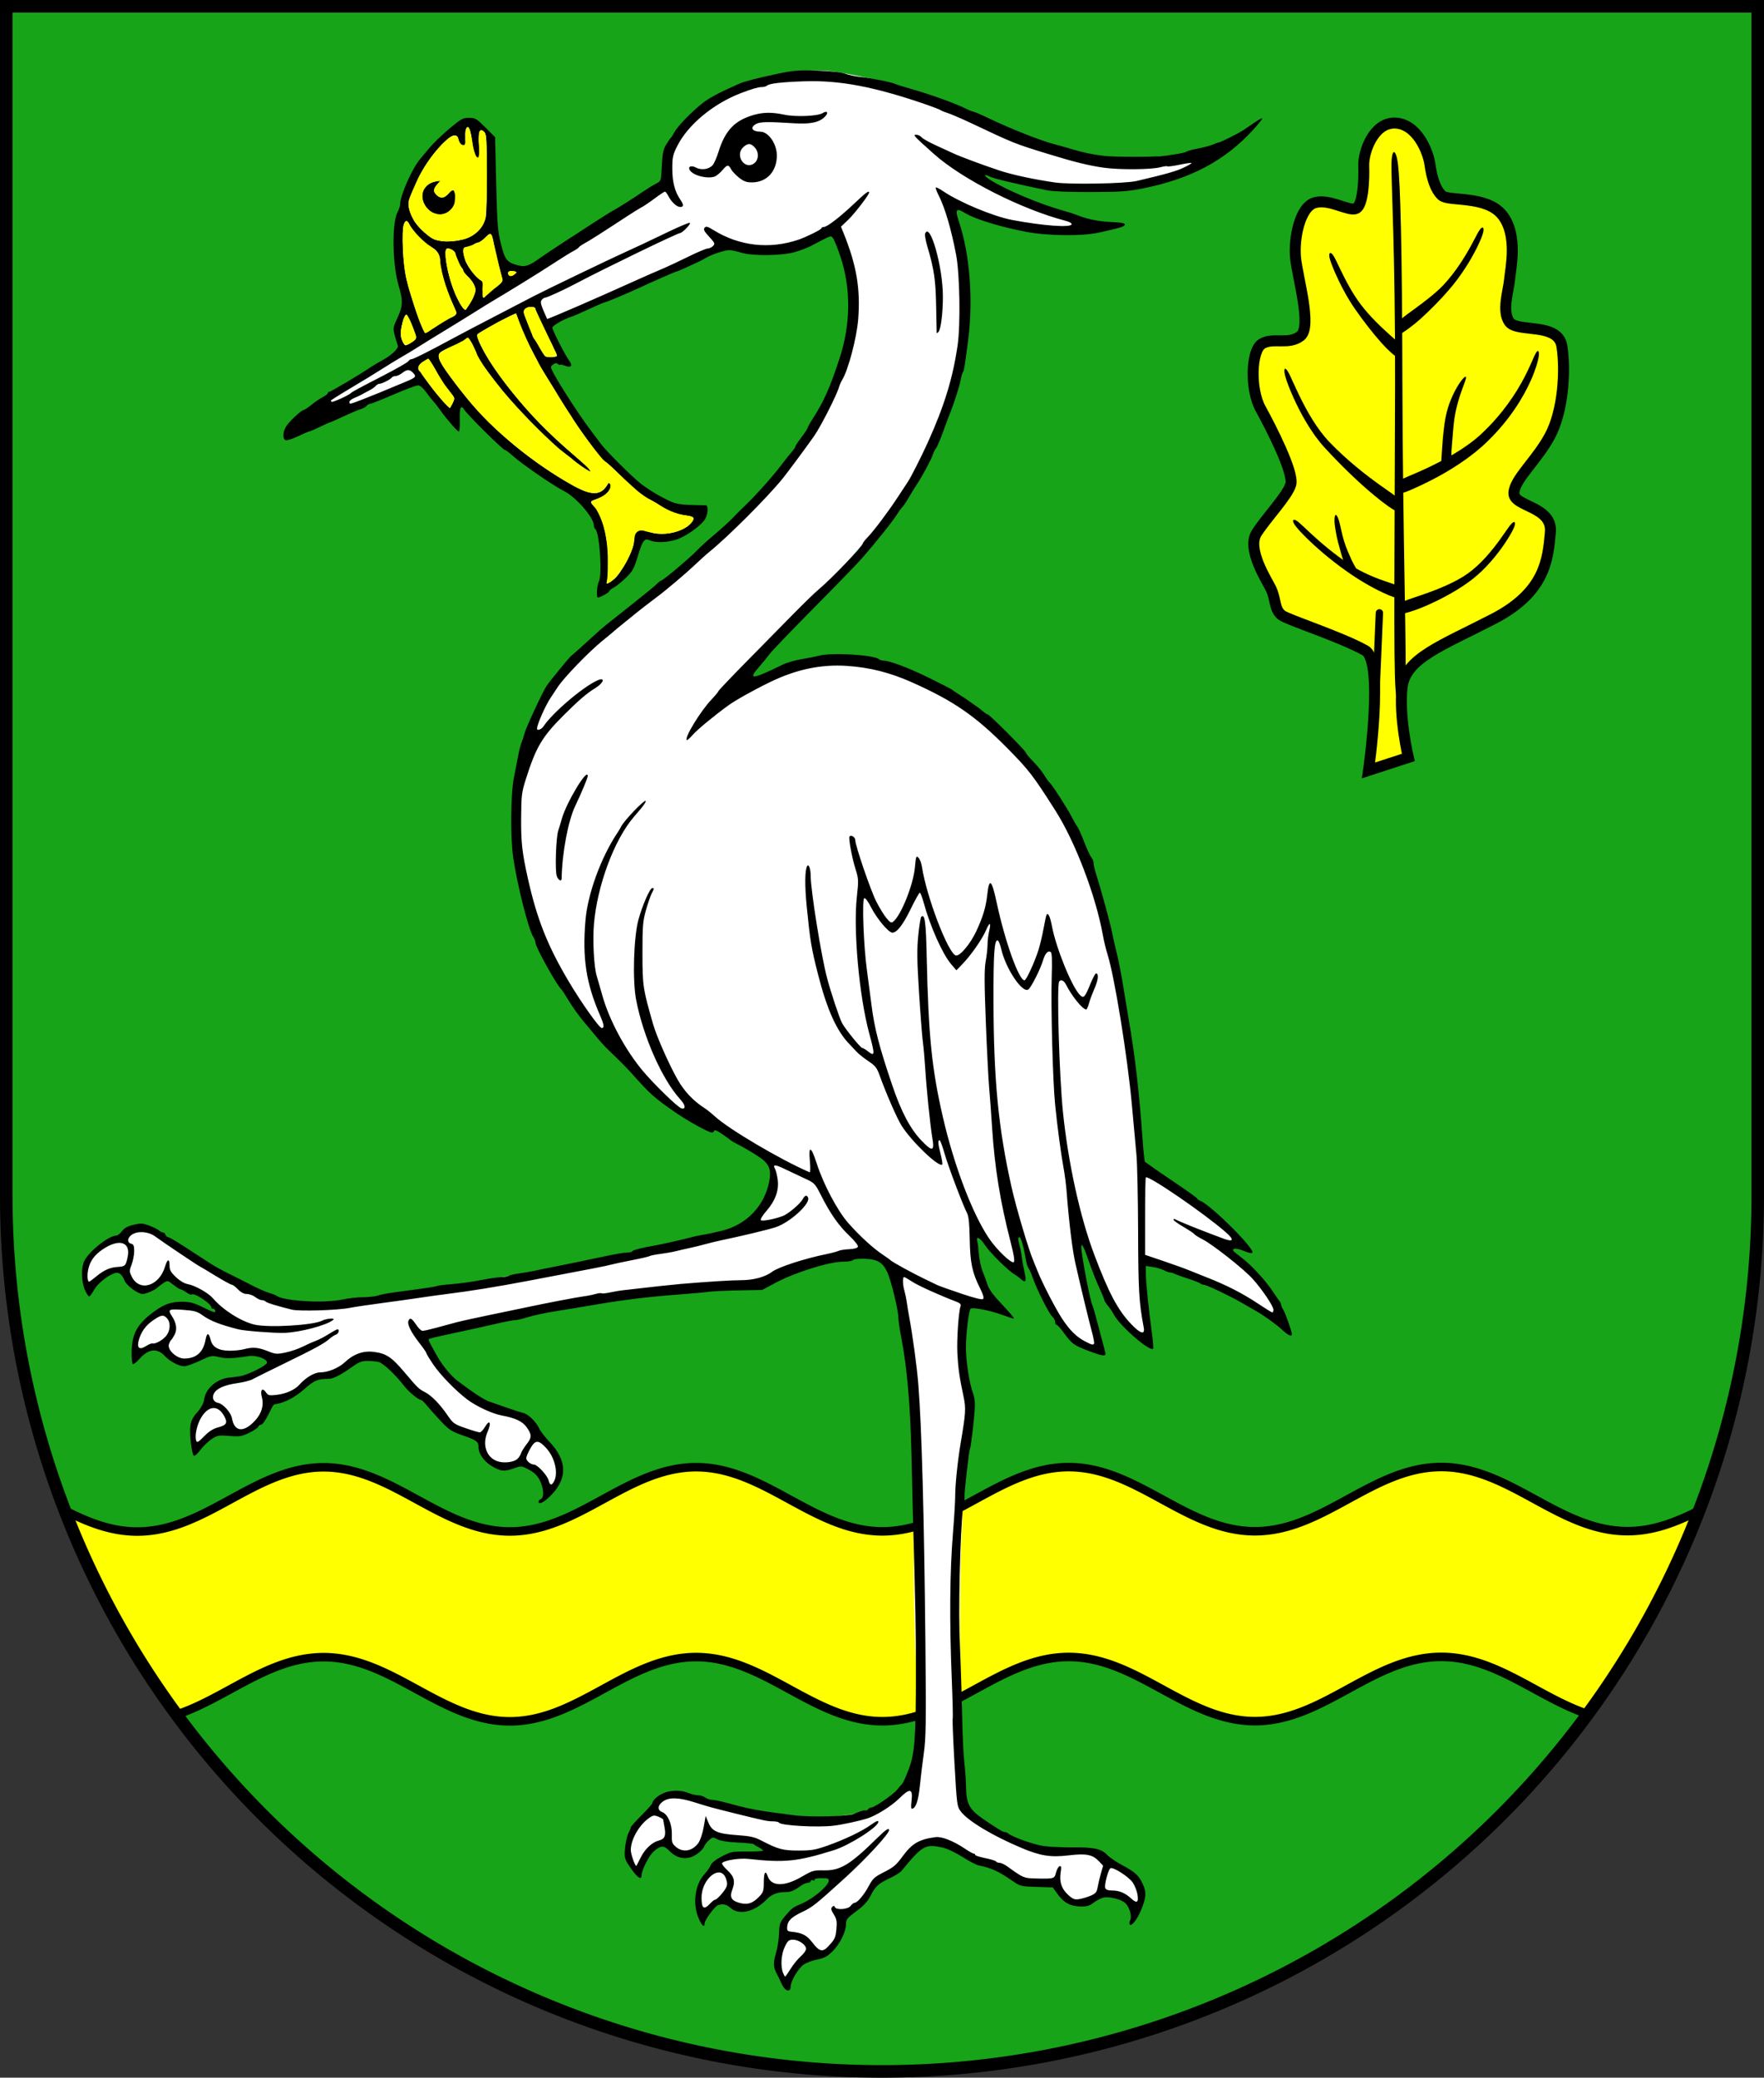 <?xml version="1.0" encoding="UTF-8" standalone="no"?>
<!-- Created with Inkscape (http://www.inkscape.org/) -->

<svg
   width="144.566mm"
   height="170.272mm"
   viewBox="0 0 144.566 170.272"
   version="1.1"
   id="svg5849"
   inkscape:version="1.2.2 (732a01da63, 2022-12-09)"
   sodipodi:docname="Wappen Kölln-Reisiek2.svg"
   xmlns:inkscape="http://www.inkscape.org/namespaces/inkscape"
   xmlns:sodipodi="http://sodipodi.sourceforge.net/DTD/sodipodi-0.dtd"
   xmlns="http://www.w3.org/2000/svg"
   xmlns:svg="http://www.w3.org/2000/svg">
  <rect x="0" y="0" width="144.566" height="170.272" fill="#333333" stroke="none"/>
  <sodipodi:namedview
     id="namedview5851"
     pagecolor="#ffffff"
     bordercolor="#666666"
     borderopacity="1.0"
     inkscape:showpageshadow="2"
     inkscape:pageopacity="0.0"
     inkscape:pagecheckerboard="0"
     inkscape:deskcolor="#d1d1d1"
     inkscape:document-units="mm"
     showgrid="false"
     inkscape:zoom="0.83176251"
     inkscape:cx="272.91444"
     inkscape:cy="322.80849"
     inkscape:current-layer="layer1" />
  <defs
     id="defs5846">
    <inkscape:path-effect
       effect="powerstroke"
       id="path-effect2758"
       is_visible="true"
       lpeversion="1"
       offset_points="0.203,0.399 | 1,0.3 | 1.736,0.273"
       not_jump="false"
       sort_points="true"
       interpolator_type="CentripetalCatmullRom"
       interpolator_beta="0.2"
       start_linecap_type="zerowidth"
       linejoin_type="round"
       miter_limit="4"
       scale_width="1"
       end_linecap_type="zerowidth" />
  </defs>
  <g
     inkscape:label="Ebene 1"
     inkscape:groupmode="layer"
     id="layer1"
     transform="translate(-538.077,-62.105)">
    <g
       id="g5766"
       transform="translate(504.763,-8.799)">
      <path
         id="path3209"
         style="fill:#17a418;fill-opacity:1;stroke:none;stroke-width:1.028;stroke-linecap:round;stroke-dasharray:none"
         d="m 33.828,71.418 v 97.475 a 71.769,71.769 0 0 0 71.769,71.769 71.769,71.769 0 0 0 71.769,-71.769 71.769,71.769 0 0 0 0,-5.2e-4 V 71.418 Z" />
      <path
         id="path3529"
         style="fill:#ffff00;fill-opacity:1;stroke:#000000;stroke-width:0.7;stroke-dasharray:none"
         d="m 151.425,191.131 c -5.619,10e-4 -9.645,5.264 -15.264,5.265 -5.619,0.002 -9.648,-5.258 -15.267,-5.257 -5.619,0.001 -9.646,5.264 -15.265,5.265 -5.619,0.001 -9.648,-5.259 -15.267,-5.258 -5.619,0.001 -9.645,5.265 -15.264,5.266 -5.619,0.002 -9.648,-5.259 -15.267,-5.258 -5.619,0.001 -9.646,5.264 -15.265,5.265 -2.129,7.6e-4 -4.029,-0.755 -5.875,-1.693 a 71.769,71.769 0 0 0 9.112,16.688 c 4.074,-1.355 7.545,-4.699 12.029,-4.699 5.619,-0.001 9.648,5.259 15.267,5.257 5.619,-0.001 9.645,-5.264 15.264,-5.265 5.619,-0.001 9.648,5.258 15.267,5.257 5.619,-0.001 9.646,-5.264 15.265,-5.265 5.619,-0.001 9.648,5.26 15.267,5.258 5.619,-0.001 9.645,-5.265 15.264,-5.266 4.472,-0.001 7.939,3.323 12,4.683 a 71.769,71.769 0 0 0 9.08,-16.65 c -1.826,0.924 -3.708,1.663 -5.813,1.663 -5.619,0.001 -9.648,-5.258 -15.267,-5.257 z" />
      <path
         id="path5734"
         style="fill:none;fill-opacity:1;stroke:#000000;stroke-width:1.028;stroke-linecap:round;stroke-dasharray:none"
         d="m 33.828,71.418 v 97.475 a 71.769,71.769 0 0 0 71.769,71.769 71.769,71.769 0 0 0 71.769,-71.769 71.769,71.769 0 0 0 0,-5.2e-4 V 71.418 Z" />
      <g
         transform="matrix(0.126,0,0,0.126,-36.677,131.252)"
         id="g2565">
        <g
           id="g2543">
          <path
             id="path2541"
             d="m 1063.349,806.325 c -4.042,-8.07 -4.219,-11.491 -0.996,-19.321 0.755,-1.834 1.299,-5.988 1.21,-9.232 -0.152,-5.525 0.089,-6.196 3.809,-10.584 4.21,-4.967 4.623,-5.271 10.886,-7.994 8.469,-3.683 17.5,-11.789 17.5,-15.706 0,-2.567 -0.183,-2.649 -5.929,-2.649 -3.937,0 -6.433,0.504 -7.429,1.5 -0.825,0.825 -2.146,1.5 -2.937,1.5 -0.79,0 -2.513,0.787 -3.829,1.75 -4.328,3.166 -6.811,4.25 -9.739,4.25 -5.787,0 -9.392,1.36 -12.738,4.805 -7.956,8.192 -16.526,10.244 -21.859,5.234 -2.71,-2.546 -8.566,-2.696 -11.334,-0.29 -1.107,0.963 -3.358,3.663 -5.002,6 l -2.989,4.25 -1.609,-4.02 c -3.283,-8.206 -1.54,-19.087 4.05,-25.282 1.887,-2.091 3.844,-4.889 4.349,-6.217 0.577,-1.518 3.252,-3.625 7.205,-5.675 5.992,-3.108 6.769,-3.253 16.537,-3.101 9.36,0.146 10.25,-8e-4 10.25,-1.689 0,-1.092 -1.228,-2.392 -3,-3.176 -1.65,-0.73 -3,-1.603 -3,-1.94 0,-0.337 -4.612,-0.851 -10.25,-1.143 -6.702,-0.347 -11.498,-1.13 -13.857,-2.261 -3.373,-1.617 -3.771,-1.622 -6.149,-0.064 -1.398,0.916 -3.054,2.881 -3.68,4.367 -1.341,3.184 -8.015,8.201 -10.909,8.201 -3.43,0 -7.391,-1.95 -10.438,-5.139 -2.443,-2.556 -3.43,-2.95 -6.128,-2.444 -1.769,0.332 -4.598,2.061 -6.287,3.843 -3.059,3.227 -7.301,11.645 -7.301,14.489 0,2.25 -2.28,0.048 -6.08,-5.874 -2.879,-4.486 -3.135,-5.503 -2.627,-10.426 0.31,-3 1.27,-6.873 2.135,-8.606 0.865,-1.733 1.572,-3.523 1.572,-3.977 0,-0.454 3.15,-3.963 7,-7.798 3.85,-3.835 7,-7.375 7,-7.867 0,-1.783 3.631,-5.02 7.396,-6.593 4.809,-2.009 9.316,-2.044 13.95,-0.108 1.974,0.825 4.842,1.514 6.372,1.532 1.53,0.018 3.656,0.693 4.723,1.5 1.068,0.807 3.093,1.479 4.5,1.492 1.407,0.013 5.934,0.954 10.059,2.091 14.626,4.031 19.806,4.974 44,8.004 17.543,2.197 41.022,0.199 49.236,-4.19 0.955,-0.51 2.188,-0.928 2.74,-0.928 1.637,0 14.174,-8.922 16.256,-11.569 1.056,-1.343 2.496,-3.017 3.199,-3.72 0.703,-0.703 2.732,-5.225 4.509,-10.049 3.001,-8.146 3.276,-9.961 3.869,-25.467 0.785,-20.54 0.782,-20.84 -0.682,-52.195 -0.655,-14.025 -1.141,-41.7 -1.08,-61.5 0.237,-77.523 -1.603,-114.69 -7.075,-142.872 -1.082,-5.571 -1.968,-11.642 -1.97,-13.492 0,-1.85 -1.144,-8.15 -2.538,-14 -4.896,-20.542 -7.981,-24.136 -20.718,-24.136 -4.196,0 -7.907,0.45 -8.247,1 -0.34,0.55 -3.31,1 -6.6,1 -3.29,0 -9.001,0.926 -12.691,2.057 -17.985,5.514 -23.353,7.531 -31.179,11.717 l -8.47,4.53 -16.53,0.347 c -9.091,0.191 -17.655,0.617 -19.03,0.946 -1.375,0.33 -8.35,1.011 -15.5,1.514 -21.508,1.513 -38.726,3.565 -58.243,6.941 -6.467,1.119 -17.382,2.917 -24.257,3.996 -6.875,1.079 -15.294,2.86 -18.709,3.956 -3.415,1.097 -7.286,1.994 -8.602,1.994 -1.316,0 -6.847,1.073 -12.291,2.385 -5.444,1.312 -13.723,3.152 -18.398,4.089 -4.675,0.937 -12.474,2.612 -17.331,3.723 -8.704,1.99 -8.822,2.058 -8.187,4.661 0.354,1.453 1.694,4.217 2.976,6.142 1.283,1.925 2.942,4.647 3.687,6.048 2.503,4.709 8.216,11.493 12.198,14.484 10.433,7.838 17.198,12.256 20.517,13.397 2.002,0.689 7.239,2.515 11.639,4.06 4.4,1.544 9.178,3.072 10.617,3.395 3.163,0.709 8.559,5.994 10.329,10.116 0.709,1.65 3.654,5.475 6.546,8.5 11.314,11.837 11.768,21.528 1.531,32.674 l -3.513,3.826 -0.005,-4.593 c -0.007,-6.611 -3.432,-12.526 -9.008,-15.559 -4.726,-2.57 -6.906,-2.607 -14.65,-0.251 -3.969,1.208 -4.39,1.119 -9.5,-1.995 -5.431,-3.31 -8.832,-8.066 -8.862,-12.394 -0.025,-3.661 -1.247,-4.592 -10.047,-7.661 -7.545,-2.632 -9.073,-3.616 -14.438,-9.308 -3.3,-3.501 -7.347,-8.024 -8.994,-10.052 -1.647,-2.028 -3.314,-3.687 -3.706,-3.687 -1.77,0 -8.26,-5.313 -11.247,-9.208 -5.455,-7.112 -13.481,-14.732 -16.351,-15.523 -1.486,-0.409 -5.234,-0.75 -8.33,-0.757 -4.972,-0.011 -6.284,0.454 -11.253,3.988 -8.43,5.995 -11.694,7.497 -16.304,7.498 -5.939,0.002 -8.263,1.13 -15.343,7.448 -4.852,4.33 -7.752,6.037 -12.918,7.606 -6.658,2.022 -6.664,2.027 -9.848,8.486 -1.753,3.554 -3.818,6.462 -4.589,6.462 -0.771,0 -1.624,0.578 -1.895,1.284 -0.271,0.706 -2.648,2.393 -5.283,3.748 -4.173,2.146 -5.856,2.422 -13.056,2.14 -7.509,-0.294 -8.61,-0.089 -12.037,2.239 -2.074,1.41 -5.225,4.399 -7.001,6.643 l -3.229,4.08 -0.558,-3.567 c -0.307,-1.962 -0.795,-5.099 -1.085,-6.971 -0.952,-6.147 0.507,-11.148 4.598,-15.763 2.633,-2.97 4.048,-5.668 4.498,-8.575 0.442,-2.856 1.681,-5.258 3.794,-7.356 4.947,-4.911 6.643,-5.692 14.795,-6.808 4.7,-0.644 10.299,-2.287 14.5,-4.256 3.764,-1.764 6.919,-3.238 7.012,-3.275 0.093,-0.037 0.466,-1.254 0.83,-2.703 0.605,-2.409 0.271,-2.784 -3.901,-4.377 -4.481,-1.711 -8.047,-1.684 -17.488,0.132 -1.864,0.359 -6.377,0.088 -10.028,-0.601 l -6.639,-1.253 -7.625,3.619 c -4.194,1.99 -8.362,3.619 -9.261,3.619 -2.524,0 -8.742,-3.606 -11.918,-6.912 -5.087,-5.295 -10.227,-5.023 -16.972,0.899 l -3.555,3.122 -0.707,-3.766 c -1.433,-7.641 3.878,-19.17 11.296,-24.519 9.368,-6.755 12.626,-8.25 18.845,-8.646 5.548,-0.353 6.944,0.002 14.617,3.716 4.666,2.259 8.788,4.106 9.161,4.106 0.372,0 0.677,-0.94 0.677,-2.089 0,-2.877 -8.077,-10.482 -12.705,-11.963 -5.523,-1.767 -13.378,-5.641 -16.56,-8.166 -2.75,-2.183 -2.783,-2.184 -6,-0.288 -1.779,1.049 -4.096,2.706 -5.148,3.683 -1.052,0.977 -3.415,2.272 -5.251,2.878 -2.974,0.982 -3.822,0.794 -7.783,-1.726 -2.445,-1.555 -5.013,-4.178 -5.707,-5.828 -2.53,-6.015 -5.264,-6.861 -11.636,-3.603 -4.868,2.489 -8.605,6.033 -10.772,10.215 l -1.755,3.387 -1.768,-4 c -2.207,-4.995 -2.391,-12.697 -0.402,-16.888 2.99,-6.301 15.946,-16.612 20.874,-16.612 0.807,0 2.512,-1.282 3.79,-2.849 1.421,-1.743 4.088,-3.324 6.869,-4.073 3.898,-1.05 5.182,-0.978 9,0.504 2.449,0.951 5.163,2.333 6.032,3.073 0.868,0.74 2.058,1.345 2.643,1.345 0.585,0 1.323,0.675 1.64,1.5 0.317,0.825 1.054,1.5 1.639,1.5 0.926,0 7.783,4.169 17.389,10.573 1.59,1.06 3.615,2.361 4.5,2.891 0.885,0.53 3.498,2.229 5.807,3.774 2.308,1.545 7.483,4.408 11.5,6.362 4.017,1.954 10.678,5.32 14.803,7.48 4.125,2.16 9.3,4.455 11.5,5.099 2.2,0.644 4.484,1.532 5.075,1.973 4.759,3.55 33.261,5.024 45.425,2.348 3.575,-0.786 9.508,-1.446 13.185,-1.465 3.677,-0.019 7.871,-0.486 9.32,-1.037 1.449,-0.551 6.316,-1.492 10.815,-2.092 21.666,-2.889 26.291,-3.58 27.68,-4.138 0.825,-0.332 5.24,-0.878 9.811,-1.214 4.571,-0.336 11.771,-1.293 16,-2.127 4.229,-0.834 10.614,-1.919 14.189,-2.411 5.641,-0.777 15.068,-2.476 25.5,-4.595 1.65,-0.335 8.625,-1.728 15.5,-3.096 6.875,-1.367 18.55,-3.8 25.945,-5.406 7.395,-1.606 14.932,-2.92 16.75,-2.92 1.818,0 3.305,-0.378 3.305,-0.84 0,-0.462 3.263,-1.395 7.25,-2.072 3.987,-0.678 8.6,-1.644 10.25,-2.147 3.213,-0.979 18.779,-4.47 27,-6.056 15.386,-2.966 21.645,-5.027 27.526,-9.063 12.278,-8.426 20.211,-25.623 16.908,-36.65 -0.951,-3.174 -2.325,-4.661 -7.2,-7.797 -5.799,-3.73 -9.395,-5.817 -14.734,-8.553 -1.375,-0.705 -2.725,-1.515 -3,-1.802 -0.275,-0.286 -2.599,-1.983 -5.163,-3.77 -4.687,-3.266 -7.385,-4.048 -8.003,-2.318 -0.735,2.055 -22.76,-11.033 -34.781,-20.668 -3.705,-2.97 -8.868,-8.212 -16.052,-16.298 -2.475,-2.786 -7.18,-7.63 -10.455,-10.765 -7.148,-6.842 -9.115,-8.901 -13.045,-13.66 -1.65,-1.998 -5.347,-6.425 -8.216,-9.837 -2.869,-3.412 -7.129,-9.354 -9.467,-13.204 -2.338,-3.85 -4.521,-7.225 -4.85,-7.5 -3.172,-2.648 -16.967,-27.793 -16.967,-30.927 0,-1.075 -0.442,-2.228 -0.983,-2.562 -2.243,-1.387 -10.365,-32.187 -13.055,-49.511 -2.117,-13.634 -2.691,-40.524 -1.001,-46.884 0.528,-1.989 1.923,-8.98 3.098,-15.537 1.176,-6.557 2.501,-12.632 2.946,-13.5 0.444,-0.869 1.336,-3.549 1.98,-5.957 1.083,-4.045 11.306,-26.032 14.238,-30.622 1.676,-2.624 14.944,-18.826 16.05,-19.599 0.893,-0.624 11.987,-10.561 16.636,-14.901 3.174,-2.963 6.227,-5.44 24.092,-19.542 7.425,-5.861 14.175,-11.422 15,-12.356 0.825,-0.935 2.2,-1.967 3.056,-2.295 2,-0.765 19.537,-15.632 23.373,-19.814 1.611,-1.756 6.561,-6.239 11,-9.961 4.439,-3.723 9.71,-8.516 11.713,-10.651 2.003,-2.135 5.828,-5.959 8.5,-8.497 6.566,-6.238 17.93,-18.961 23.039,-25.793 2.299,-3.075 5.337,-6.894 6.75,-8.488 1.413,-1.593 2.57,-3.272 2.57,-3.73 0,-0.458 1.798,-3.205 3.996,-6.103 2.198,-2.899 3.998,-5.629 4,-6.068 0,-0.439 1.573,-3.251 3.491,-6.249 4.185,-6.542 9.894,-17.734 12.067,-23.655 5.026,-13.695 9.378,-29.477 10.371,-37.612 1.75,-14.331 -0.103,-32.671 -4.668,-46.186 -1.951,-5.775 -3.986,-11.062 -4.524,-11.75 -1.493,-1.908 -4.812,-1.472 -9.233,1.212 -5.937,3.605 -10.265,5.513 -17.5,7.718 -8.358,2.547 -26.084,2.772 -33.5,0.424 -2.75,-0.87 -6.575,-1.573 -8.5,-1.561 -3.803,0.024 -12.338,2.688 -16.128,5.035 -1.305,0.808 -3.497,1.974 -4.872,2.59 -1.375,0.617 -5.02,2.293 -8.1,3.726 -3.08,1.433 -5.889,2.605 -6.244,2.605 -0.596,0 -15.885,6.705 -25.157,11.032 -7.341,3.426 -20.586,8.968 -21.435,8.968 -0.461,0 -5.052,1.97 -10.202,4.378 -5.15,2.408 -10.489,4.718 -11.864,5.135 -1.375,0.416 -4.638,1.869 -7.25,3.227 -3.54,1.841 -4.75,3.047 -4.75,4.733 0,2.176 6.659,16.115 10.391,21.75 l 1.803,2.722 -4.53,-1.543 c -8.418,-2.868 -10.901,1.062 -6.007,9.511 5.305,9.159 16.846,26.757 22.281,33.973 3.059,4.062 6.421,8.562 7.47,10 3.328,4.559 19.858,21.07 26.092,26.06 3.3,2.642 9.825,6.758 14.5,9.146 8.098,4.137 8.985,4.361 18.75,4.739 9.681,0.374 10.25,0.515 10.243,2.533 -0.023,7.614 -17.785,19.637 -29.01,19.637 -1.838,0 -4.856,-0.548 -6.706,-1.217 -4.942,-1.787 -6.381,-0.319 -9.482,9.676 -3.015,9.718 -5.544,13.6 -11.756,18.041 -2.308,1.65 -5.611,4.237 -7.34,5.75 -6.009,5.256 -6.545,4.006 -3.756,-8.75 1.606,-7.345 -0.627,-30.569 -3.085,-32.088 -0.471,-0.291 -0.857,-1.297 -0.857,-2.236 0,-5.214 -11.613,-18.543 -19.638,-22.538 -6.518,-3.245 -27.529,-17.711 -33.089,-22.782 -2.325,-2.12 -4.654,-3.855 -5.174,-3.855 -1.288,0 -23.38,-21.813 -25.573,-25.25 -3.9,-6.112 -7.106,-1.752 -5.896,8.017 l 0.586,4.733 -3.576,-4 c -4.467,-4.997 -4.66,-5.236 -7.639,-9.5 -1.345,-1.925 -3.286,-4.4 -4.313,-5.5 -1.027,-1.1 -3.253,-3.913 -4.947,-6.25 -4.155,-5.734 -6.1,-5.587 -23.122,1.759 -7.635,3.295 -14.442,5.991 -15.128,5.991 -0.685,0 -1.77,0.631 -2.409,1.402 -0.64,0.771 -2.213,1.665 -3.496,1.987 -1.283,0.322 -6.205,2.391 -10.937,4.598 -4.733,2.207 -8.832,4.013 -9.111,4.013 -0.278,0 -3.293,1.35 -6.699,3 -3.406,1.65 -6.556,3 -7,3 -0.444,0 -3.601,1.353 -7.015,3.007 -6.668,3.23 -8.515,2.884 -7.442,-1.393 0.734,-2.925 7.947,-10.873 11.618,-12.802 1.375,-0.723 4.525,-2.81 7,-4.64 2.475,-1.829 11.7,-7.779 20.5,-13.223 8.8,-5.443 17.35,-10.752 19,-11.797 1.65,-1.045 4.568,-2.745 6.485,-3.777 1.917,-1.032 5.053,-3.315 6.97,-5.074 3.3,-3.026 3.424,-3.373 2.326,-6.5 -2.639,-7.517 -2.584,-10.276 0.326,-16.426 3.193,-6.747 3.485,-12.559 1.007,-20.064 -2.878,-8.717 -3.755,-15.641 -3.695,-29.144 0.05,-11.094 0.397,-14.095 2.071,-17.877 1.106,-2.5 2.011,-5.33 2.011,-6.288 0,-5.464 7.822,-23.058 12.97,-29.172 1.079,-1.282 3.89,-4.643 6.246,-7.468 2.356,-2.826 8.077,-8.338 12.713,-12.25 11.197,-9.448 12.857,-9.512 21.544,-0.825 l 6.288,6.287 0.708,29.962 c 0.63,26.677 0.967,30.999 3.065,39.417 2.68,10.749 4.009,12.309 12.036,14.132 5.61,1.274 7.859,0.529 15.922,-5.272 2.204,-1.586 8.733,-5.947 14.508,-9.692 5.775,-3.745 15,-9.731 20.5,-13.302 5.5,-3.571 11.125,-7.068 12.5,-7.77 2.468,-1.26 12.723,-7.796 20.5,-13.065 2.2,-1.49 5.401,-3.427 7.114,-4.303 3.111,-1.592 3.115,-1.602 3.592,-11.514 0.391,-8.117 0.906,-10.625 2.833,-13.795 1.295,-2.131 2.654,-4.099 3.019,-4.374 0.365,-0.275 1.361,-1.85 2.214,-3.5 4.175,-8.074 20.104,-21.581 31.728,-26.902 12.351,-5.654 12.017,-5.521 18,-7.2 20.439,-5.735 40.407,-7.728 54.5,-5.44 12.962,2.105 35.075,6.827 37.5,8.008 0.825,0.402 5.1,1.747 9.5,2.99 13.018,3.676 28.895,9.364 36.202,12.971 2.311,1.141 4.651,2.074 5.2,2.074 0.549,0 5.634,2.223 11.298,4.939 12.93,6.2 32.29,13.829 40.799,16.077 3.575,0.944 8.75,2.408 11.5,3.252 5.389,1.655 18.054,4.489 20.5,4.587 0.825,0.033 6.9,0.342 13.5,0.687 14.229,0.743 40.288,-1.422 43,-3.572 0.55,-0.436 3.925,-1.345 7.5,-2.02 3.575,-0.675 7.918,-1.84 9.651,-2.589 1.733,-0.749 3.469,-1.362 3.857,-1.362 0.694,0 10.839,-4.937 15.235,-7.414 1.234,-0.695 3.241,-2.124 4.46,-3.175 1.219,-1.051 0.66,-0.055 -1.243,2.213 -10.977,13.084 -30.871,25.172 -52.96,32.179 -15.137,4.802 -27.233,6.383 -49.462,6.465 -13.394,0.049 -23.582,-0.397 -28.038,-1.228 -11.077,-2.066 -34.686,-7.717 -38.212,-9.147 -3.622,-1.469 -5.231,-0.635 -3.675,1.905 2.407,3.931 32.304,17.305 49.887,22.315 3.85,1.097 7.9,2.376 9,2.841 6.088,2.575 15.051,4.534 23,5.027 l 9,0.557 -5,1.28 c -26.254,6.719 -49.077,6.003 -77.5,-2.431 -10.847,-3.219 -15.722,-5.075 -19.618,-7.47 -3.376,-2.075 -8.382,-2.579 -8.382,-0.843 0,0.591 1.077,4.303 2.392,8.25 7.068,21.205 9.348,49.036 6.117,74.676 -2.133,16.924 -2.7,20.392 -3.514,21.5 -0.404,0.55 -1.045,2.8 -1.425,5 -0.658,3.816 -4.443,15.607 -7.061,22 -0.676,1.65 -2.696,7.05 -4.49,12 -1.794,4.95 -3.829,9.675 -4.522,10.5 -0.694,0.825 -1.6,2.625 -2.014,4 -0.905,3.005 -6.774,13.948 -10.458,19.5 -1.46,2.2 -3.863,6.106 -5.341,8.679 -1.477,2.574 -3.328,5.321 -4.112,6.105 -0.784,0.784 -2.247,2.768 -3.249,4.408 -2.821,4.612 -13.928,18.512 -23.323,29.186 -3.025,3.437 -17.087,17.939 -31.25,32.228 -14.162,14.288 -27.545,28.322 -29.738,31.186 -2.194,2.864 -5.402,6.87 -7.129,8.901 -3.802,4.471 -3.398,7.395 0.876,6.348 2.629,-0.644 8.623,-3.26 18.241,-7.963 2.475,-1.21 7.875,-2.765 12,-3.455 4.125,-0.69 9.127,-1.675 11.116,-2.189 8.011,-2.07 34.325,-0.514 37.334,2.207 0.522,0.472 1.684,0.859 2.582,0.859 4.161,0 16.744,4.725 29.968,11.254 7.975,3.937 14.725,7.403 15,7.702 0.275,0.299 1.4,1.113 2.5,1.808 5.309,3.356 8.087,5.188 9,5.934 0.55,0.449 2.125,1.549 3.5,2.444 1.375,0.895 3.581,2.579 4.903,3.742 1.322,1.163 2.769,2.115 3.217,2.115 1.13,0 24.88,23.802 24.88,24.934 0,0.505 2.146,3.089 4.768,5.742 2.622,2.653 5.841,6.624 7.153,8.824 1.312,2.2 2.934,4.457 3.604,5.017 1.65,1.377 11.698,17.026 14.472,22.539 1.23,2.444 2.78,5.119 3.445,5.944 0.665,0.825 2.683,5.325 4.484,10 1.801,4.675 3.905,9.21 4.675,10.079 0.77,0.868 1.4,2.482 1.4,3.585 0,1.103 0.848,4.668 1.885,7.921 3.106,9.75 9.056,31.565 10.068,36.915 0.52,2.75 1.912,8.825 3.092,13.5 1.181,4.675 3.226,15.25 4.545,23.5 1.319,8.25 2.833,17.475 3.363,20.5 2.463,14.046 4.994,32.605 5.999,44 0.607,6.875 1.54,15.546 2.075,19.269 0.535,3.723 0.998,10.023 1.03,14 0.118,14.831 -0.612,13.746 17.452,25.922 8.795,5.928 16.49,11.46 17.1,12.294 0.611,0.833 1.596,1.515 2.191,1.515 2.133,0 16.295,12.286 25.101,21.777 4.938,5.322 8.849,9.805 8.692,9.963 -0.158,0.158 -1.995,-0.427 -4.082,-1.299 -4.021,-1.68 -8.512,-1.236 -8.512,0.841 0,0.684 1.216,2.138 2.703,3.231 4.569,3.359 9.689,7.83 11.991,10.471 1.207,1.384 3.776,4.241 5.71,6.349 1.934,2.108 4.873,5.933 6.53,8.5 1.657,2.567 3.475,5.211 4.04,5.875 0.565,0.664 1.026,1.535 1.026,1.934 0,0.4 0.891,2.567 1.98,4.816 1.089,2.249 2.64,6.285 3.448,8.968 l 1.468,4.878 -3.698,-3.531 c -3.783,-3.611 -11.836,-9.453 -17.518,-12.708 -1.749,-1.002 -6.105,-3.5 -9.68,-5.551 -8.09,-4.642 -22.605,-11.515 -24.319,-11.515 -0.704,0 -1.708,-0.385 -2.231,-0.855 -0.522,-0.47 -4.1,-1.871 -7.95,-3.113 -3.85,-1.242 -7.781,-2.657 -8.736,-3.145 -0.955,-0.488 -2.305,-0.889 -3,-0.893 -0.695,-0.003 -2.558,-0.681 -4.14,-1.506 -1.582,-0.825 -5.294,-1.784 -8.25,-2.132 l -5.374,-0.632 v 5.888 c 0,6.061 2.196,27.883 3.961,39.388 0.548,3.575 1.006,6.838 1.017,7.25 0.043,1.614 -1.967,0.557 -7.786,-4.095 -7.395,-5.911 -13.82,-12.636 -15.913,-16.655 -0.859,-1.65 -2.624,-4.272 -3.921,-5.827 -1.298,-1.555 -2.359,-3.241 -2.359,-3.747 0,-0.506 -1.328,-3.734 -2.952,-7.173 -1.624,-3.439 -4.695,-11.203 -6.825,-17.253 -2.628,-7.464 -4.411,-11.104 -5.548,-11.323 -1.254,-0.242 -1.667,0.387 -1.64,2.5 0.08,6.383 5.808,36.642 7.435,39.275 0.295,0.477 2.094,7.001 3.999,14.499 1.905,7.497 3.73,14.063 4.056,14.591 0.915,1.48 -0.302,1.195 -8.975,-2.1 -9.294,-3.531 -10.698,-4.565 -15.894,-11.691 -2.105,-2.888 -4.239,-5.25 -4.742,-5.25 -0.503,0 -0.915,-0.83 -0.915,-1.845 0,-1.015 -0.873,-2.635 -1.94,-3.601 -2.154,-1.949 -9.856,-17.282 -12.585,-25.054 -0.966,-2.75 -2.228,-5.599 -2.805,-6.331 -0.577,-0.732 -1.383,-3.432 -1.792,-6 -1.55,-9.742 -3.127,-14.169 -5.046,-14.169 -2.104,0 -2.269,1.621 -0.882,8.674 0.522,2.655 1.479,7.526 2.127,10.826 0.648,3.3 1.404,6.588 1.68,7.307 0.276,0.719 -1.244,0.126 -3.377,-1.319 -6.973,-4.721 -17.474,-14.878 -20.993,-20.306 -3.92,-6.046 -6.969,-6.792 -6.771,-1.655 0.365,9.484 1.429,16.505 3.101,20.473 1.043,2.475 2.522,6.461 3.287,8.858 0.917,2.876 3.75,6.886 8.329,11.789 l 6.939,7.43 -4.885,-1.913 c -5.798,-2.271 -18.589,-4.683 -20.648,-3.893 -1.798,0.69 -3.736,14.652 -3.736,26.916 0,9.473 2.218,24.072 4.626,30.454 1.054,2.794 1.402,6.047 1.068,10 -0.708,8.395 -2.465,22.053 -3.1,24.107 -1.138,3.679 -3.68,29.13 -3.721,37.252 -0.023,4.675 -0.408,15.925 -0.854,25 -1.146,23.288 -1.192,102.177 -0.061,103.966 0.519,0.821 0.55,1.921 0.07,2.5 -1.492,1.799 1.876,60.146 3.726,64.534 1.698,4.028 4.494,6.369 18.541,15.526 2.087,1.361 4.359,2.474 5.05,2.474 0.691,0 1.683,0.404 2.205,0.898 2.161,2.042 16.769,7.301 22.637,8.149 3.472,0.502 12.209,0.922 19.414,0.933 14.36,0.022 18.62,0.972 22.399,4.995 1.375,1.464 5.65,4.361 9.5,6.438 3.85,2.077 7.99,4.691 9.2,5.809 3.333,3.079 6.55,10.615 5.837,13.671 -0.625,2.679 -4.569,13.236 -5.259,14.078 -0.678,0.827 -2.246,-2.392 -2.262,-4.644 -0.029,-4.066 -4.592,-8.097 -10.571,-9.338 -6.619,-1.374 -10.79,-0.589 -15.349,2.888 -6.502,4.96 -15.526,2.638 -21.444,-5.518 l -3.32,-4.575 -10.502,-0.27 c -10.129,-0.26 -10.677,-0.391 -15.415,-3.682 -9.156,-6.359 -13.778,-8.473 -22.413,-10.246 -1.375,-0.282 -6.04,-2.754 -10.368,-5.492 -11.191,-7.081 -21.787,-9.015 -28.081,-5.125 -2.73,1.688 -5.766,4.905 -13.549,14.357 -0.827,1.004 -4.203,3.1 -7.503,4.658 -7.562,3.57 -9.453,5.303 -12.574,11.517 -1.823,3.629 -4.35,6.363 -9.219,9.97 -6.063,4.493 -6.708,5.309 -6.717,8.5 -0.014,4.934 -3.934,12.778 -8.814,17.637 -3.286,3.272 -5.289,4.341 -9.848,5.256 -3.147,0.632 -7.106,2.097 -8.796,3.255 -3.595,2.463 -8.532,10.786 -8.532,14.382 0,4.205 -1.476,2.836 -5.409,-5.013 z"
             style="fill:#ffffff" />
          <path
             id="path2462"
             d="m 1064.71,812.923 c -0.858,-1.509 -1.639,-3.072 -1.735,-3.473 -0.096,-0.401 -1.082,-2.42 -2.19,-4.485 -2.436,-4.539 -2.51,-7.165 -0.408,-14.317 0.884,-3.007 1.707,-8.502 1.83,-12.21 0.207,-6.258 0.507,-7.078 4.186,-11.418 4.202,-4.957 4.616,-5.261 10.877,-7.984 7.278,-3.165 16.683,-11.086 17.202,-14.487 0.247,-1.615 -0.399,-1.868 -4.768,-1.868 -3.075,0 -4.814,0.387 -4.442,0.989 0.35,0.567 -0.051,0.735 -0.941,0.393 -0.854,-0.328 -1.552,-0.097 -1.552,0.511 0,0.609 -0.839,1.107 -1.865,1.107 -1.026,0 -2.942,0.787 -4.257,1.75 -4.328,3.166 -6.811,4.25 -9.739,4.25 -5.787,0 -9.392,1.36 -12.738,4.805 -8.042,8.281 -18.201,10.55 -23.777,5.311 -2.252,-2.116 -5.074,-2.647 -8.032,-1.512 -2.082,0.799 -8.591,9.724 -8.591,11.781 0,3.096 -1.768,1.582 -3.877,-3.319 -4.001,-9.301 -2.452,-21.732 3.535,-28.367 1.887,-2.091 3.844,-4.889 4.349,-6.217 0.577,-1.516 3.257,-3.63 7.205,-5.682 5.958,-3.096 6.825,-3.263 16.537,-3.176 5.638,0.05 10.25,-0.218 10.25,-0.597 0,-0.378 -1.238,-1.326 -2.75,-2.105 -1.512,-0.78 -2.975,-1.697 -3.25,-2.04 -0.275,-0.342 -5,-0.832 -10.5,-1.088 -6.494,-0.303 -11.101,-1.038 -13.139,-2.097 -3.018,-1.569 -3.234,-1.543 -5.633,0.681 -1.372,1.272 -2.779,3.17 -3.126,4.218 -0.347,1.048 -2.384,3.144 -4.527,4.656 -6.072,4.286 -12.804,3.424 -18.318,-2.345 -3.316,-3.469 -5.552,-3.257 -10.111,0.958 -2.993,2.768 -7.648,12.057 -7.648,15.262 0,3.798 -3.311,1.12 -8.508,-6.88 -2.489,-3.831 -2.713,-4.893 -2.251,-10.65 0.282,-3.517 1.244,-7.859 2.136,-9.648 0.893,-1.79 1.623,-3.625 1.623,-4.08 0,-0.454 3.15,-3.963 7,-7.798 3.85,-3.835 7,-7.375 7,-7.867 0,-1.783 3.631,-5.02 7.396,-6.593 4.823,-2.015 11.28,-2.059 15.95,-0.108 1.974,0.825 4.842,1.514 6.372,1.532 1.53,0.018 3.656,0.693 4.723,1.5 1.068,0.807 3.093,1.479 4.5,1.492 1.407,0.013 5.934,0.954 10.059,2.091 14.617,4.029 19.548,4.927 44,8.011 9.841,1.242 34.332,0.662 38,-0.899 4.628,-1.97 6.494,-2.543 7.675,-2.358 0.646,0.101 1.46,-0.278 1.809,-0.842 0.349,-0.565 1.278,-1.026 2.066,-1.026 1.967,0 14.324,-8.569 16.684,-11.569 1.056,-1.343 2.496,-3.017 3.199,-3.72 0.703,-0.703 2.71,-5.165 4.46,-9.916 3.848,-10.447 4.495,-19.431 4.564,-63.295 0.038,-24.596 -0.325,-43.461 -1.975,-102.5 -0.115,-4.125 -0.529,-21.45 -0.92,-38.5 -0.736,-32.1 -2.878,-56.768 -6.587,-75.872 -1.081,-5.571 -1.968,-11.642 -1.97,-13.492 0,-4.645 -4.637,-23.665 -7.096,-29.136 -2.939,-6.538 -6.469,-8.655 -14.84,-8.899 -3.954,-0.115 -7.163,0.246 -7.535,0.849 -0.357,0.578 -3.341,1.05 -6.631,1.05 -8.877,0 -31.298,7.046 -43.9,13.797 l -8.5,4.553 -15.5,0.308 c -8.525,0.169 -17.3,0.587 -19.5,0.928 -2.2,0.341 -9.625,1.029 -16.5,1.528 -21.246,1.542 -38.576,3.625 -57.743,6.94 -6.467,1.119 -17.382,2.917 -24.257,3.996 -6.875,1.079 -15.294,2.859 -18.709,3.956 -3.415,1.097 -7.24,1.994 -8.5,1.993 -1.26,-6.4e-4 -7.016,1.111 -12.791,2.47 -5.775,1.359 -17.25,3.897 -25.5,5.639 -8.25,1.742 -15.782,3.451 -16.738,3.797 -1.923,0.697 -2.331,-0.417 4.074,11.138 3.478,6.275 9.165,13.202 13.56,16.518 10.176,7.676 17.14,12.226 20.464,13.369 2.002,0.689 7.239,2.515 11.639,4.06 4.4,1.544 9.178,3.072 10.617,3.395 3.163,0.709 8.559,5.994 10.329,10.116 0.709,1.65 3.654,5.475 6.546,8.5 11.9,12.45 12.013,24.37 0.339,35.716 -4.205,4.087 -7.331,5.474 -7.331,3.253 0,-0.567 0.675,-1.29 1.5,-1.607 2.264,-0.869 1.86,-7.365 -0.765,-12.331 -1.617,-3.059 -3.649,-5.008 -7.103,-6.818 -4.767,-2.497 -4.907,-2.509 -9.485,-0.869 -6.493,2.327 -8.819,2.1 -14.598,-1.423 -5.132,-3.129 -8.535,-7.982 -8.564,-12.213 -0.025,-3.661 -1.247,-4.592 -10.047,-7.661 -7.545,-2.632 -9.073,-3.616 -14.438,-9.308 -3.3,-3.501 -7.347,-8.024 -8.994,-10.052 -1.647,-2.028 -3.314,-3.687 -3.706,-3.687 -1.77,0 -8.26,-5.313 -11.247,-9.208 -5.471,-7.133 -13.485,-14.734 -16.351,-15.507 -1.486,-0.401 -4.784,-0.741 -7.33,-0.757 -3.822,-0.023 -5.607,0.669 -10.245,3.972 -7.597,5.41 -12.213,7.719 -15.433,7.718 -6.871,-9.5e-4 -9.099,0.96 -15.662,6.754 -5.95,5.253 -12.386,8.633 -18.373,9.65 -1.718,0.292 -1.409,-0.144 -5.054,7.128 -1.723,3.438 -3.753,6.25 -4.512,6.25 -0.758,0 -1.609,0.601 -1.892,1.337 -0.282,0.735 -2.918,2.511 -5.857,3.946 -4.794,2.341 -6.124,2.55 -12.918,2.032 -7.019,-0.535 -7.867,-0.383 -11.579,2.074 -2.203,1.458 -5.519,4.67 -7.368,7.139 -1.886,2.517 -3.742,4.109 -4.226,3.626 -1.409,-1.409 -2.893,-14.287 -2.222,-19.276 0.461,-3.429 1.624,-5.753 4.502,-9 2.668,-3.01 4.085,-5.701 4.536,-8.618 1.102,-7.126 8.402,-13.225 16.679,-13.938 2.889,-0.249 6.603,-0.823 8.253,-1.276 5.888,-1.617 15.403,-6.574 15.843,-8.252 0.642,-2.45 -6.972,-5.232 -12.04,-4.399 -9.679,1.59 -14.515,1.755 -19.108,0.653 -4.762,-1.142 -5.245,-1.05 -12.479,2.382 -4.139,1.964 -8.711,3.571 -10.161,3.571 -3.357,0 -9.344,-3.138 -12.509,-6.555 -5.197,-5.611 -10.824,-4.879 -17.055,2.217 -1.661,1.892 -3.422,3.191 -3.913,2.887 -0.491,-0.304 -0.823,-4.039 -0.736,-8.3 0.237,-11.673 3.891,-18.077 14.82,-25.971 6.561,-4.739 11.023,-6.282 18.055,-6.242 5.228,0.03 7.591,0.682 14.083,3.885 6.031,2.976 7.73,3.478 7.486,2.214 -0.173,-0.899 -0.871,-1.635 -1.551,-1.635 -0.68,0 -1.141,-0.225 -1.026,-0.5 0.864,-2.05 -11.307,-10.237 -12.88,-8.664 -0.333,0.333 -1.85,-0.282 -3.372,-1.365 -1.522,-1.084 -3.198,-1.97 -3.725,-1.97 -0.527,0 -2.636,-1.333 -4.687,-2.963 -3.634,-2.888 -3.796,-2.92 -6.388,-1.263 -1.462,0.935 -3.316,2.331 -4.119,3.102 -1.799,1.727 -7.395,4.124 -9.628,4.124 -2.913,0 -10.261,-5.401 -11.565,-8.5 -1.814,-4.313 -3.575,-5.785 -6.146,-5.14 -4.246,1.066 -11.288,6.561 -13.538,10.566 -1.241,2.208 -2.689,4.282 -3.217,4.608 -0.528,0.327 -1.857,-1.497 -2.953,-4.053 -2.393,-5.582 -2.615,-14.365 -0.478,-18.869 3.004,-6.331 15.949,-16.612 20.916,-16.612 0.83,0 2.462,-1.287 3.625,-2.861 1.523,-2.059 3.621,-3.222 7.492,-4.151 4.748,-1.139 5.937,-1.081 10.165,0.498 2.634,0.983 5.499,2.401 6.367,3.151 0.868,0.75 2.058,1.363 2.643,1.363 0.585,0 1.323,0.675 1.64,1.5 0.317,0.825 1.054,1.5 1.639,1.5 0.926,0 7.783,4.169 17.389,10.573 1.59,1.06 3.615,2.361 4.5,2.891 0.885,0.53 3.498,2.229 5.807,3.774 2.308,1.545 7.483,4.408 11.5,6.362 4.017,1.954 10.678,5.32 14.803,7.48 4.125,2.16 9.3,4.455 11.5,5.099 2.2,0.644 4.484,1.532 5.075,1.973 4.71,3.514 31.531,4.964 43.425,2.348 3.575,-0.786 9.508,-1.446 13.185,-1.465 3.677,-0.019 7.871,-0.486 9.32,-1.037 1.449,-0.551 6.316,-1.493 10.815,-2.092 21.666,-2.889 26.291,-3.58 27.68,-4.138 0.825,-0.331 5.28,-0.881 9.9,-1.221 4.62,-0.34 12.945,-1.501 18.5,-2.579 5.555,-1.079 11.592,-1.962 13.416,-1.964 1.824,-0.002 4.074,-0.404 5,-0.895 0.926,-0.49 3.934,-1.173 6.684,-1.518 2.75,-0.344 7.025,-1.078 9.5,-1.63 2.475,-0.552 10.35,-2.155 17.5,-3.562 7.15,-1.407 19.05,-3.872 26.445,-5.478 7.395,-1.606 14.932,-2.92 16.75,-2.92 1.818,0 3.305,-0.371 3.305,-0.823 0,-0.676 6.968,-2.463 14,-3.591 3.253,-0.522 21.674,-4.675 24.5,-5.524 1.65,-0.495 5.025,-1.213 7.5,-1.595 2.475,-0.382 7.991,-1.555 12.258,-2.608 16.06,-3.962 27.768,-16.181 30.795,-32.14 1.526,-8.049 -0.112,-11.707 -7.32,-16.343 -5.799,-3.73 -9.395,-5.818 -14.734,-8.553 -1.375,-0.705 -2.725,-1.515 -3,-1.801 -0.275,-0.286 -2.721,-2.071 -5.435,-3.965 -3.148,-2.198 -5.079,-3.012 -5.333,-2.25 -0.219,0.657 -0.847,1.195 -1.396,1.195 -2.112,0 -15.451,-7.326 -23.701,-13.017 -13.694,-9.446 -16.58,-12.013 -28.135,-25.018 -2.475,-2.786 -7.18,-7.63 -10.455,-10.765 -7.148,-6.842 -9.115,-8.901 -13.045,-13.66 -1.65,-1.998 -5.347,-6.424 -8.216,-9.837 -2.869,-3.412 -7.129,-9.354 -9.467,-13.204 -2.338,-3.85 -4.521,-7.225 -4.85,-7.5 -2.92,-2.437 -16.967,-27.706 -16.967,-30.521 0,-0.852 -0.647,-2.546 -1.438,-3.764 -3.1,-4.774 -10.551,-34.289 -13.056,-51.715 -1.86,-12.941 -1.638,-40.973 0.407,-51.5 0.641,-3.3 1.343,-6.9 1.56,-8 0.217,-1.1 0.872,-4.475 1.457,-7.5 0.585,-3.025 1.465,-6.4 1.956,-7.5 0.492,-1.1 1.429,-3.97 2.082,-6.378 1.102,-4.059 11.351,-26.077 14.254,-30.622 1.676,-2.624 14.944,-18.826 16.05,-19.599 0.893,-0.624 11.987,-10.561 16.636,-14.901 3.174,-2.963 6.227,-5.44 24.092,-19.542 7.425,-5.861 14.175,-11.422 15,-12.356 0.825,-0.935 2.2,-1.967 3.056,-2.295 2,-0.765 19.537,-15.632 23.373,-19.813 1.611,-1.756 6.561,-6.239 11,-9.962 4.439,-3.723 9.71,-8.516 11.713,-10.651 2.003,-2.135 5.828,-5.959 8.5,-8.497 6.566,-6.238 17.93,-18.961 23.039,-25.793 2.299,-3.075 5.337,-6.894 6.75,-8.488 1.413,-1.593 2.569,-3.271 2.569,-3.73 0,-0.458 1.798,-3.205 3.996,-6.103 2.198,-2.899 3.998,-5.629 4,-6.068 0,-0.439 1.573,-3.251 3.491,-6.249 7.171,-11.211 10.811,-19.38 17.134,-38.453 7.496,-22.615 7.723,-45.978 0.65,-67 -1.943,-5.775 -4.144,-11.154 -4.892,-11.954 -1.438,-1.539 -0.633,-1.839 -14.293,5.339 -1.972,1.036 -6.511,2.766 -10.086,3.843 -8.475,2.554 -28.044,2.769 -35.5,0.39 -2.75,-0.877 -6.125,-1.586 -7.5,-1.574 -2.965,0.026 -11.773,2.958 -15.128,5.036 -1.305,0.808 -3.497,1.974 -4.872,2.59 -1.375,0.617 -5.02,2.293 -8.1,3.726 -3.08,1.433 -5.889,2.605 -6.244,2.605 -0.596,0 -15.885,6.705 -25.157,11.032 -7.341,3.426 -20.586,8.968 -21.435,8.968 -0.461,0 -5.052,1.97 -10.202,4.378 -5.15,2.408 -10.489,4.718 -11.864,5.135 -4.606,1.395 -12,5.683 -12,6.96 0,1.627 7.988,17.298 10.907,21.396 2.592,3.641 1.298,4.92 -3.234,3.197 -1.47,-0.559 -2.672,-0.747 -2.672,-0.418 0,0.329 -0.599,0.1 -1.332,-0.508 -0.988,-0.82 -1.827,-0.733 -3.25,0.339 -1.869,1.407 -1.845,1.578 0.964,6.733 4.383,8.043 16.322,26.397 22.556,34.674 3.059,4.062 6.421,8.562 7.47,10 3.328,4.559 19.858,21.07 26.092,26.06 3.3,2.642 9.825,6.766 14.5,9.164 8.824,4.527 9.115,4.578 27.75,4.871 1.909,0.03 1.501,6.118 -0.625,9.344 -2.815,4.27 -12.611,11.149 -18.535,13.016 -6.162,1.942 -13.425,2.148 -17.08,0.482 -3.636,-1.657 -4.802,-0.12 -8.042,10.604 -2.365,7.828 -3.309,9.522 -7.669,13.769 -2.734,2.663 -6.283,5.521 -7.886,6.349 -1.603,0.829 -2.914,1.894 -2.914,2.367 0,0.783 -5.983,4.088 -7.401,4.088 -1.094,0 -0.619,-8.095 0.606,-10.316 2.418,-4.385 0.469,-32.532 -2.374,-34.289 -0.457,-0.282 -0.831,-1.281 -0.831,-2.219 0,-5.214 -11.613,-18.543 -19.638,-22.538 -6.518,-3.245 -27.529,-17.711 -33.089,-22.783 -2.325,-2.12 -4.668,-3.855 -5.207,-3.855 -1.231,0 -24.054,-22.619 -26.234,-26 -2.393,-3.711 -3.29,-1.78 -3.042,6.55 0.122,4.098 -0.167,7.45 -0.642,7.45 -0.476,0 -2.391,-1.84 -4.256,-4.089 -1.865,-2.249 -3.856,-4.612 -4.424,-5.25 -0.568,-0.638 -2.131,-2.736 -3.473,-4.661 -1.342,-1.925 -3.28,-4.4 -4.308,-5.5 -1.027,-1.1 -3.253,-3.913 -4.947,-6.25 -1.93,-2.664 -3.855,-4.246 -5.16,-4.241 -1.144,0.005 -8.327,2.705 -15.962,6 -7.635,3.295 -14.442,5.991 -15.128,5.991 -0.685,0 -1.77,0.631 -2.409,1.402 -0.64,0.771 -2.213,1.665 -3.496,1.987 -1.283,0.322 -6.205,2.391 -10.937,4.598 -4.733,2.207 -8.832,4.013 -9.111,4.013 -0.278,0 -3.293,1.35 -6.699,3 -3.406,1.65 -6.543,3 -6.971,3 -0.428,0 -3.713,1.402 -7.3,3.116 -3.587,1.714 -7.208,2.853 -8.045,2.531 -2.13,-0.817 -1.895,-5.557 0.453,-9.147 2.145,-3.279 9.93,-10.5 11.32,-10.5 0.477,0 2.744,-1.519 5.036,-3.375 2.293,-1.857 5.631,-4.118 7.418,-5.026 1.788,-0.908 3.25,-2.089 3.25,-2.625 0,-0.536 0.346,-0.862 0.77,-0.724 0.668,0.217 20.121,-11.346 27.23,-16.185 1.375,-0.936 4.519,-2.796 6.988,-4.134 6.464,-3.503 11.211,-7.987 10.452,-9.873 -0.345,-0.857 -1.216,-3.781 -1.936,-6.497 -1.257,-4.743 -1.187,-5.197 1.751,-11.5 3.551,-7.615 3.688,-11.105 0.811,-20.72 -4.147,-13.864 -4.573,-40.831 -0.759,-48.042 0.931,-1.76 1.693,-4.064 1.693,-5.12 0,-5.627 7.736,-23.132 12.97,-29.349 1.079,-1.282 3.89,-4.643 6.246,-7.468 2.356,-2.826 8.077,-8.338 12.713,-12.25 7.667,-6.469 8.828,-7.112 12.843,-7.112 4.083,0 4.884,0.47 10.701,6.288 l 6.288,6.288 0.708,29.962 c 0.63,26.677 0.967,30.999 3.065,39.417 2.614,10.486 3.971,12.178 11.231,14.007 4.719,1.189 7.057,0.372 14.728,-5.147 2.204,-1.586 8.733,-5.947 14.508,-9.692 5.775,-3.745 15,-9.731 20.5,-13.302 5.5,-3.571 11.125,-7.068 12.5,-7.77 2.468,-1.261 12.723,-7.796 20.5,-13.065 2.2,-1.49 5.401,-3.427 7.114,-4.303 3.111,-1.592 3.115,-1.602 3.592,-11.514 0.391,-8.116 0.906,-10.625 2.833,-13.795 1.295,-2.131 2.654,-4.099 3.019,-4.374 0.365,-0.275 1.361,-1.85 2.214,-3.5 1.892,-3.66 10.296,-12.435 17.728,-18.513 4.607,-3.768 11.044,-7.226 24.5,-13.163 3.423,-1.51 12.513,-3.867 25,-6.482 10.552,-2.21 13.69,-2.453 26,-2.017 8.798,0.312 15.486,1.051 18,1.988 2.2,0.821 6.7,1.772 10,2.113 6.742,0.698 20.213,3.413 22.5,4.534 0.825,0.405 5.1,1.752 9.5,2.995 13.018,3.676 28.895,9.364 36.202,12.971 2.311,1.141 4.651,2.074 5.2,2.074 0.549,0 5.634,2.223 11.298,4.939 12.93,6.2 32.29,13.829 40.8,16.077 3.575,0.944 8.75,2.401 11.5,3.238 7.503,2.283 14.268,3.703 21.5,4.516 7.427,0.834 33.516,0.782 39.5,-0.08 10.447,-1.504 13.074,-2.017 14,-2.737 0.55,-0.427 3.925,-1.328 7.5,-2.003 3.575,-0.675 7.918,-1.84 9.651,-2.589 1.733,-0.749 3.469,-1.362 3.857,-1.362 0.959,0 12.358,-5.684 15.634,-7.796 1.454,-0.937 4.77,-3.187 7.37,-5 2.6,-1.813 4.93,-3.094 5.177,-2.847 0.247,0.248 -2.235,3.413 -5.516,7.033 -18.532,20.449 -40.955,32.375 -72.673,38.653 -9.257,1.832 -14.565,2.185 -33.5,2.227 -14.151,0.031 -24.726,-0.409 -28.5,-1.186 -19.774,-4.072 -34.366,-7.558 -36.843,-8.803 -4.512,-2.267 -4.266,-0.691 0.346,2.221 9.97,6.294 31.573,15.414 46.497,19.629 3.85,1.087 7.9,2.354 9,2.814 6.693,2.801 14.189,4.391 22.675,4.807 7.478,0.367 9.56,0.775 9.167,1.798 -0.498,1.297 -2.737,1.975 -16.842,5.096 -11.031,2.441 -33.405,2.195 -47.5,-0.521 -17.173,-3.309 -33.203,-8.264 -39.74,-12.283 -5.71,-3.511 -6.503,-2.336 -3.822,5.659 7.041,20.99 9.369,50.327 6.071,76.5 -2.133,16.924 -2.699,20.392 -3.514,21.5 -0.404,0.55 -1.045,2.8 -1.425,5 -0.658,3.816 -4.443,15.607 -7.061,22 -0.676,1.65 -2.696,7.05 -4.49,12 -1.794,4.95 -3.828,9.675 -4.522,10.5 -0.694,0.825 -1.6,2.625 -2.014,4 -0.905,3.005 -6.774,13.948 -10.458,19.5 -1.46,2.2 -3.863,6.106 -5.341,8.679 -1.477,2.574 -3.328,5.321 -4.112,6.105 -0.784,0.784 -2.246,2.768 -3.249,4.408 -2.821,4.612 -13.928,18.512 -23.323,29.186 -3.025,3.437 -17.052,17.903 -31.171,32.148 -14.119,14.245 -26.933,27.604 -28.477,29.687 -1.543,2.083 -4.727,5.971 -7.075,8.64 -7.397,8.409 -4.419,8.073 15.722,-1.775 2.475,-1.21 7.875,-2.765 12,-3.455 4.125,-0.69 9.3,-1.729 11.5,-2.309 8.198,-2.161 35.836,-0.514 38.95,2.321 0.522,0.476 1.684,0.865 2.582,0.865 4.161,0 16.744,4.725 29.968,11.254 7.975,3.937 14.725,7.403 15,7.702 0.275,0.299 1.4,1.113 2.5,1.809 5.309,3.356 8.087,5.188 9,5.934 0.55,0.449 2.125,1.549 3.5,2.444 1.375,0.895 3.581,2.579 4.903,3.742 1.322,1.163 2.769,2.115 3.217,2.115 1.13,0 24.88,23.802 24.88,24.934 0,0.505 2.146,3.088 4.768,5.742 2.622,2.653 5.841,6.624 7.153,8.824 1.312,2.2 2.934,4.457 3.604,5.017 1.65,1.377 11.698,17.026 14.472,22.539 1.23,2.444 2.78,5.119 3.445,5.944 0.665,0.825 2.683,5.325 4.484,10 1.801,4.675 3.905,9.21 4.675,10.079 0.77,0.868 1.4,2.481 1.4,3.585 0,1.103 0.848,4.668 1.885,7.921 3.106,9.75 9.056,31.565 10.068,36.915 0.52,2.75 1.912,8.825 3.092,13.5 1.181,4.675 3.226,15.25 4.545,23.5 1.319,8.25 2.834,17.475 3.367,20.5 4.006,22.768 6.719,46.258 8.918,77.224 0.536,7.548 1.231,14.138 1.544,14.646 0.313,0.507 8.185,6.031 17.492,12.276 9.307,6.245 16.727,11.549 16.489,11.788 -0.238,0.238 0.812,0.97 2.333,1.625 7.183,3.094 35.589,31.519 33.543,33.565 -0.561,0.561 -2.711,0.129 -5.504,-1.106 -2.521,-1.115 -5.289,-1.756 -6.152,-1.425 -1.787,0.686 -1.36,1.225 4.38,5.537 6.644,4.992 16.031,15.21 21.077,22.946 1.587,2.433 3.344,4.968 3.904,5.632 0.56,0.664 1.018,1.693 1.018,2.285 0,0.593 0.638,2.074 1.419,3.292 1.357,2.118 5.581,14.137 5.581,15.88 0,1.784 -2.571,0.686 -5.958,-2.544 -3.65,-3.481 -11.766,-9.351 -17.362,-12.556 -1.749,-1.002 -6.105,-3.5 -9.68,-5.551 -8.09,-4.642 -22.606,-11.515 -24.319,-11.515 -0.705,0 -1.708,-0.385 -2.231,-0.855 -0.522,-0.47 -4.1,-1.871 -7.95,-3.113 -3.85,-1.242 -7.781,-2.657 -8.736,-3.145 -0.955,-0.488 -2.305,-0.89 -3,-0.893 -0.695,-0.003 -2.499,-0.65 -4.008,-1.438 -1.51,-0.787 -4.772,-1.736 -7.25,-2.107 l -4.505,-0.676 0.032,5.364 c 0.033,5.476 1.882,23.394 4.04,39.143 0.662,4.829 0.955,9.028 0.651,9.331 -2.109,2.109 -21.643,-14.873 -25.433,-22.111 -0.864,-1.65 -2.633,-4.272 -3.93,-5.827 -1.298,-1.555 -2.359,-3.232 -2.359,-3.728 0,-0.496 -1.508,-4.174 -3.351,-8.173 -1.843,-4 -4.818,-11.547 -6.611,-16.772 -3.333,-9.715 -5.067,-12.989 -5.003,-9.45 0.104,5.772 5.96,36.014 7.435,38.402 0.295,0.477 2.091,6.87 3.993,14.208 1.901,7.337 3.753,14.353 4.114,15.591 0.905,3.103 -1.123,2.954 -11.027,-0.809 -9.294,-3.531 -10.698,-4.565 -15.894,-11.691 -2.105,-2.888 -4.239,-5.25 -4.742,-5.25 -0.503,0 -0.915,-0.83 -0.915,-1.845 0,-1.015 -0.873,-2.635 -1.94,-3.601 -2.154,-1.949 -9.856,-17.283 -12.585,-25.054 -0.966,-2.75 -2.228,-5.599 -2.805,-6.331 -0.577,-0.732 -1.383,-3.432 -1.792,-6 -1.154,-7.252 -3.129,-14.169 -4.046,-14.169 -1.1,0 -1.041,1.704 0.214,6.226 0.569,2.049 1.167,5.199 1.329,7 0.162,1.801 0.891,5.865 1.62,9.03 1.523,6.612 0.935,7.934 -2.249,5.051 -1.235,-1.119 -2.996,-2.433 -3.913,-2.921 -3.87,-2.058 -16.262,-14.291 -19.435,-19.184 -3.164,-4.88 -6.143,-6.293 -4.991,-2.368 0.269,0.916 0.738,4.667 1.042,8.336 0.304,3.669 1.365,8.619 2.358,11 0.992,2.381 2.44,6.323 3.218,8.758 1.005,3.15 3.837,6.976 9.808,13.25 4.617,4.852 7.904,8.821 7.304,8.821 -0.6,0 -3.914,-1.057 -7.364,-2.35 -7.778,-2.914 -19.628,-5.214 -20.742,-4.027 -1.213,1.292 -3.031,16.533 -3.031,25.405 0,8.728 2.296,23.437 4.619,29.594 1.085,2.875 1.411,6.203 1.079,11 -0.59,8.501 -2.538,24.31 -3.11,25.236 -0.601,0.972 -3.749,28.836 -3.493,30.916 0.117,0.949 -0.032,2.4 -0.331,3.225 -1.812,5 -3.615,56.634 -2.969,85 0.019,0.825 0.36,10.05 0.759,20.5 0.399,10.45 0.887,27.325 1.085,37.5 0.198,10.175 0.809,22.325 1.358,27 0.548,4.675 1.033,11.65 1.076,15.5 0.126,11.139 2.201,14.956 11.57,21.276 9.889,6.672 12.475,8.224 13.701,8.224 0.691,0 1.683,0.401 2.206,0.891 2.316,2.173 16.575,7.248 22.937,8.163 3.843,0.553 12.479,0.948 19.192,0.879 13.649,-0.142 18.522,0.955 22.321,5.025 1.375,1.473 5.65,4.377 9.5,6.455 8.709,4.699 10.839,6.65 13.546,12.409 2.474,5.262 2.214,8.88 -1.234,17.175 -2.48,5.968 -6.271,10.688 -7.277,9.06 -0.354,-0.573 -0.23,-1.78 0.275,-2.683 1.29,-2.305 -0.229,-8.126 -2.848,-10.914 -2.522,-2.685 -10.736,-4.8 -14.776,-3.805 -1.478,0.364 -4.228,1.828 -6.113,3.253 -2.732,2.067 -4.465,2.567 -8.555,2.468 -6.64,-0.16 -10.771,-2.373 -14.806,-7.933 l -3.259,-4.49 -10.502,-0.311 c -10.125,-0.3 -10.68,-0.435 -15.477,-3.767 -9.221,-6.406 -13.824,-8.513 -22.476,-10.29 -1.375,-0.282 -6.041,-2.754 -10.368,-5.492 -4.403,-2.786 -10.04,-5.444 -12.799,-6.036 -11.365,-2.437 -13.037,-1.486 -26.83,15.268 -0.827,1.004 -4.203,3.1 -7.503,4.658 -7.562,3.57 -9.453,5.303 -12.574,11.517 -1.823,3.629 -4.35,6.363 -9.219,9.97 -6.063,4.493 -6.709,5.309 -6.717,8.5 -0.014,4.934 -3.934,12.778 -8.814,17.637 -3.286,3.272 -5.289,4.341 -9.848,5.256 -3.147,0.632 -7.106,2.097 -8.796,3.255 -3.595,2.463 -8.532,10.786 -8.532,14.382 0,3.434 -3.05,3.279 -5.06,-0.257 z m 4.995,-11.293 c 1.709,-2.777 4.672,-6.423 6.586,-8.104 1.913,-1.68 3.479,-3.876 3.479,-4.879 0,-2.62 -4.733,-5.969 -8.436,-5.969 -2.764,0 -3.445,0.574 -5.365,4.527 -2.356,4.85 -2.909,12.478 -1.224,16.908 0.536,1.411 1.173,2.565 1.414,2.565 0.241,0 1.837,-2.272 3.546,-5.049 z m 24.27,-14.403 c 4.585,-4.897 5.006,-5.775 5.528,-11.533 0.446,-4.912 0.168,-6.441 -1.728,-9.508 -1.796,-2.906 -2.002,-3.895 -1.006,-4.831 0.962,-0.904 1.358,-0.887 1.71,0.073 0.783,2.136 8.623,1.565 10.292,-0.75 0.793,-1.1 1.933,-2 2.534,-2 1.808,0 6.171,-5.16 9.266,-10.958 2.471,-4.63 3.826,-5.92 8.924,-8.5 7.467,-3.779 8.633,-4.758 13.469,-11.304 5.834,-7.897 10.549,-10.581 20.999,-11.953 4.106,-0.539 11.671,2.456 19.429,7.692 2.463,1.662 4.906,3.023 5.428,3.023 0.522,0 0.95,0.367 0.95,0.817 0,0.449 2.929,1.399 6.509,2.11 3.58,0.712 6.757,1.694 7.059,2.183 0.302,0.489 1.357,0.89 2.343,0.89 0.986,0 3.322,1.112 5.191,2.471 9.917,7.212 10.637,7.526 17.63,7.687 12.732,0.293 12.807,0.272 13.842,-3.832 0.509,-2.021 1.549,-3.878 2.309,-4.128 1.108,-0.363 1.244,0.473 0.684,4.208 -0.921,6.143 0.687,10.731 5.128,14.63 3.057,2.684 4.094,3.047 7.189,2.518 1.989,-0.34 5.296,-1.343 7.348,-2.23 3.064,-1.324 3.843,-2.257 4.353,-5.218 0.342,-1.984 1.294,-6.011 2.116,-8.949 l 1.495,-5.343 -2.791,-2.913 c -4.141,-4.322 -8.258,-5.114 -19.577,-3.764 -11.79,1.406 -18.444,0.354 -30.828,-4.876 -18.776,-7.929 -34.615,-17.446 -39.336,-23.634 -2.481,-3.253 -2.584,-4.035 -4.141,-31.518 -0.878,-15.5 -1.402,-28.503 -1.165,-28.896 0.238,-0.392 -0.021,-11.738 -0.574,-25.213 -1.586,-38.606 -1.327,-70.037 0.789,-95.961 0.784,-9.604 1.421,-20.179 1.416,-23.5 -0.012,-7.302 1.6,-22.962 3.555,-34.539 3.335,-19.75 3.509,-22.518 1.894,-30.194 -2.732,-12.988 -3.473,-18.129 -4.018,-27.872 -0.496,-8.877 0.774,-27.676 2.103,-31.141 0.401,-1.044 -0.437,-1.891 -2.724,-2.754 -10.69,-4.035 -24.989,-10.516 -28.84,-13.071 -2.454,-1.628 -4.799,-2.962 -5.212,-2.964 -1.056,-0.006 -0.932,4.873 0.225,8.909 0.536,1.87 1.227,5.242 1.536,7.493 0.308,2.252 0.982,6.344 1.497,9.094 2.333,12.454 5.123,33.071 6.022,44.5 2.213,28.128 3.776,85.399 4.581,167.791 0.512,52.406 0.376,61.822 -1.037,72 -0.894,6.44 -2.036,15.864 -2.538,20.943 -0.923,9.354 -2.498,14.28 -4.806,15.032 -0.974,0.317 -1.117,-0.881 -0.615,-5.156 0.936,-7.965 -1.046,-8.396 -7.814,-1.699 -5.204,5.149 -15.205,11.422 -21.129,13.253 -5.585,1.726 -16.006,3.967 -21.673,4.662 -10.373,1.272 -34.405,-0.053 -35.584,-1.962 -0.294,-0.475 -2.076,-0.864 -3.961,-0.864 -3.622,0 -5.822,-0.46 -24.955,-5.219 -15.281,-3.801 -16.341,-4.092 -26.223,-7.197 -10.13,-3.183 -16.403,-3.342 -20.372,-0.516 -3.532,2.515 -3.781,5.648 -0.546,6.878 3.72,1.414 6.53,7.869 6.335,14.548 -0.149,5.104 0.126,5.954 2.626,8.104 4.559,3.921 10.807,2.842 14.63,-2.526 1.23,-1.728 2.74,-6.233 3.458,-10.319 l 1.274,-7.253 1.815,4.366 c 2.365,5.691 6.017,7.257 19.005,8.148 7.927,0.544 11.036,1.225 15,3.284 11.393,5.919 14.263,6.702 24.575,6.702 8.441,0 11.057,-0.438 18.623,-3.115 11.448,-4.051 22.609,-9.386 28.552,-13.649 3.388,-2.43 4.75,-2.975 4.75,-1.901 0,3.303 -18.821,15.284 -29,18.46 -23.697,7.395 -31.966,8.237 -55.475,5.651 -5.994,-0.659 -16.047,0.973 -17.169,2.788 -0.303,0.491 1.293,2.595 3.547,4.676 4.388,4.051 5.143,7.212 3.042,12.736 -1.762,4.636 -0.515,6.934 4.528,8.347 5.394,1.51 8.772,0.45 13.16,-4.132 2.488,-2.598 2.868,-3.767 2.868,-8.841 0,-6.82 1.051,-8.607 2.543,-4.325 2.388,6.849 10.968,6.911 22.456,0.164 6.508,-3.822 7.49,-4.102 13.958,-3.969 10.828,0.222 17.053,-3.544 34.904,-21.119 5.458,-5.374 7.679,-6.839 7.612,-5.02 -0.093,2.511 -15.085,18.722 -29.046,31.407 -18.428,16.744 -20.798,18.638 -26.997,21.572 -7.485,3.542 -9.941,5.92 -10.225,9.9 -0.179,2.51 0.173,2.91 2.795,3.182 7.095,0.735 9.99,2.255 13.765,7.229 4.247,5.596 6.514,6.168 9.939,2.509 z m -76.617,-28.048 c 1.274,-1.375 2.704,-2.5 3.178,-2.5 1.157,0 5.703,-4.942 7.174,-7.799 0.896,-1.74 0.907,-3.138 0.044,-5.75 -3.32,-10.059 -15.927,-0.479 -15.967,12.133 -0.023,7.181 1.532,8.275 5.571,3.917 z m 277.976,-5.876 c -0.358,-2.268 -1.722,-5.749 -3.03,-7.735 -2.448,-3.717 -12.866,-10.421 -14.564,-9.371 -1.446,0.894 -4.107,10.962 -3.39,12.83 0.437,1.139 1.827,1.652 4.48,1.652 4.669,0 8.469,1.588 12.387,5.176 3.735,3.42 4.942,2.672 4.117,-2.551 z m -323.157,-24.024 c 2.764,-5.649 7.465,-10.028 11.982,-11.162 3.656,-0.918 4.589,-3.131 3.563,-8.452 -0.476,-2.467 -0.885,-4.769 -0.909,-5.115 -0.024,-0.346 -1.391,-1.187 -3.038,-1.869 -2.523,-1.045 -3.387,-0.982 -5.492,0.397 -6.792,4.45 -12.511,14.194 -12.513,21.317 -6.4e-4,2.548 2.683,10.284 3.567,10.284 0.109,0 1.386,-2.43 2.839,-5.4 z M 915.837,484.554 c 2.909,-5.436 0.523,-15.574 -5.098,-21.662 -5.08,-5.502 -7.123,-5.42 -10.384,0.414 -1.422,2.544 -2.585,5.307 -2.585,6.14 0,1.786 2.848,4.157 5.047,4.202 2.232,0.046 8.7,7.05 9.494,10.282 0.81,3.296 1.985,3.504 3.526,0.624 z m -23.869,-14.554 c 0.963,-0.871 2.047,-2.537 2.41,-3.702 0.362,-1.165 1.949,-3.758 3.526,-5.762 3.525,-4.481 3.574,-6.227 0.31,-10.938 -2.789,-4.024 -7.355,-6.218 -16.443,-7.902 -6.193,-1.147 -16.503,-5.953 -22.5,-10.487 -7.409,-5.602 -17.478,-15.982 -22.005,-22.684 -2.472,-3.66 -4.495,-7.008 -4.495,-7.438 0,-0.43 -1.997,-3.325 -4.439,-6.432 -5.332,-6.786 -8.065,-12.22 -7.235,-14.384 0.958,-2.497 2.199,-1.905 5.055,2.409 1.456,2.2 3.325,4 4.154,4 0.829,0 4.985,-0.945 9.236,-2.101 4.251,-1.155 9.979,-2.708 12.729,-3.45 2.75,-0.742 12.875,-2.971 22.5,-4.954 9.625,-1.982 20.425,-4.231 24,-4.998 11.826,-2.535 32.436,-6.477 36.5,-6.98 2.2,-0.273 5.527,-0.938 7.392,-1.478 1.866,-0.54 3.749,-0.762 4.185,-0.492 0.436,0.269 2.915,0.014 5.51,-0.567 2.594,-0.581 6.786,-1.266 9.315,-1.521 2.529,-0.255 6.398,-0.693 8.598,-0.975 5.655,-0.722 23.239,-2.612 28,-3.009 18.668,-1.556 33.248,-2.46 39.815,-2.467 7.528,-0.008 15.364,-2.18 19.589,-5.429 3.971,-3.054 21.116,-8.631 35.596,-11.581 3.3,-0.672 6.742,-1.597 7.65,-2.056 0.907,-0.459 3.991,-0.941 6.852,-1.072 3.237,-0.148 5.396,-0.742 5.715,-1.575 0.29,-0.757 -1.871,-3.608 -4.976,-6.567 -7.623,-7.263 -12.864,-14.725 -19.341,-27.536 -3.493,-6.909 -4.027,-7.46 -9.797,-10.113 -3.357,-1.543 -9.153,-4.28 -12.88,-6.083 -7.065,-3.416 -8.582,-3.473 -6.861,-0.257 0.563,1.052 1.329,4.215 1.702,7.028 0.904,6.815 -1.586,13.647 -7.392,20.284 -2.553,2.919 -4.065,5.447 -3.557,5.947 0.871,0.857 9.372,-0.782 14.407,-2.778 3.485,-1.381 11.208,-7.937 12.76,-10.832 1.445,-2.694 2.747,-3.061 3.539,-0.997 1.533,3.994 -12.038,16.268 -21.28,19.247 -4.905,1.581 -22.064,5.699 -35.04,8.41 -3.025,0.632 -7.75,1.778 -10.5,2.547 -2.75,0.769 -7.25,1.871 -10,2.449 -2.75,0.578 -6.8,1.51 -9,2.071 -2.2,0.561 -6.751,1.375 -10.114,1.808 -3.363,0.433 -6.585,1.078 -7.161,1.434 -0.576,0.356 -5.7,1.546 -11.386,2.645 -5.687,1.099 -11.914,2.428 -13.839,2.954 -3.146,0.86 -10.925,2.378 -54,10.54 -20.487,3.882 -37.725,6.672 -52.5,8.495 -4.4,0.543 -12.275,1.64 -17.5,2.436 -5.225,0.797 -16.475,2.371 -25,3.497 -8.525,1.127 -17.975,2.539 -21,3.138 -7.946,1.574 -32.756,2.313 -37.5,1.116 -10.566,-2.665 -16.083,-4.369 -16.95,-5.235 -0.522,-0.522 -1.699,-0.948 -2.615,-0.948 -0.916,0 -2.809,-0.9 -4.208,-2 -1.398,-1.1 -3.85,-2 -5.448,-2 -1.923,0 -3.877,-1.015 -5.779,-3 -1.581,-1.65 -3.37,-3 -3.975,-3 -0.606,0 -5.53,-2.7 -10.942,-6 -5.412,-3.3 -9.932,-6 -10.043,-6 -0.456,0 -25.312,-16.708 -28.615,-19.235 -4.364,-3.339 -11.417,-3.983 -15.357,-1.401 -3.061,2.005 -3.366,5.194 -0.568,5.926 1.61,0.421 2,1.364 2,4.833 0,2.371 -0.746,6.264 -1.658,8.651 -1.532,4.011 -1.535,4.599 -0.038,7.738 4.936,10.35 17.894,6.572 21.764,-6.346 1.527,-5.097 2.932,-5.397 2.932,-0.626 0,2.85 0.808,4.309 4.143,7.482 2.582,2.456 5.503,4.182 7.75,4.579 4.651,0.822 13.351,5.724 16.315,9.192 6.513,7.619 18.347,15.11 27.077,17.141 9.141,2.126 38.015,0.443 43.914,-2.56 2.893,-1.472 8.84,-1.927 7.25,-0.554 -4.054,3.5 -21.58,8.153 -31.95,8.481 -6.282,0.199 -25.632,-1.278 -29.5,-2.251 -11.953,-3.008 -18.467,-5.543 -23.467,-9.133 -3.598,-2.584 -5.335,-3.071 -12.847,-3.601 -9.35,-0.66 -10.018,-0.277 -7.152,4.097 2.921,4.458 3.534,8.552 1.79,11.956 -0.882,1.722 -1.93,3.356 -2.329,3.631 -0.399,0.275 -1.045,1.524 -1.436,2.775 -1.104,3.537 5.024,9.225 9.939,9.225 7.823,0 12.429,-4.056 13.913,-12.25 0.862,-4.76 2.144,-4.787 3.26,-0.07 1.149,4.856 5.077,7.158 12.328,7.223 3.025,0.027 7.3,-0.424 9.5,-1.002 5.662,-1.488 9.216,-1.192 15.387,1.283 4.951,1.985 5.882,2.058 11.5,0.905 3.362,-0.69 8.363,-2.392 11.113,-3.781 2.75,-1.39 6.581,-3.095 8.514,-3.79 1.933,-0.694 5.733,-2.67 8.446,-4.39 2.712,-1.72 5.294,-3.128 5.736,-3.128 1.57,0 0.776,2.874 -0.946,3.422 -0.963,0.306 -2.906,1.574 -4.319,2.817 -3.448,3.036 -9.202,6.165 -29.931,16.279 -9.625,4.696 -18.684,9.195 -20.132,9.997 -1.448,0.802 -5.809,1.909 -9.691,2.459 -8.439,1.197 -13.523,3.435 -15.287,6.731 -1.518,2.836 -0.299,5.589 2.717,6.14 3.255,0.594 8.327,6.275 9.009,10.091 1.59,8.896 7.714,9.401 15.149,1.247 4.129,-4.528 5.68,-9.912 4.298,-14.919 -1.308,-4.737 0.226,-6.725 2.588,-3.353 1.481,2.114 2.136,2.271 7.065,1.692 6.097,-0.717 11.796,-3.278 14.784,-6.644 4.084,-4.6 9.726,-7.96 13.367,-7.96 5.191,0 12.12,-2.84 16.133,-6.612 5.626,-5.288 11.809,-7.546 18.508,-6.758 8.383,0.985 11.862,3.284 20.526,13.559 8.435,10.004 9.015,10.562 13.256,12.751 4.035,2.083 9.608,7.79 14.291,14.633 3.877,5.666 4.475,6.099 12,8.707 4.356,1.509 8.497,2.739 9.203,2.732 0.706,-0.006 2.23,-1.615 3.386,-3.575 3.026,-5.129 4.339,-2.841 1.74,3.033 -3.689,8.34 -1.023,16.649 6.183,19.269 4.088,1.486 10.685,0.772 13.105,-1.418 z M 697.348,449.447 c 5.543,-1.483 6.332,-2.923 3.985,-7.279 -3.951,-7.337 -10.094,-7.036 -14.896,0.731 -2.881,4.659 -4.495,12.181 -3.29,15.323 0.506,1.319 1.489,0.749 5.079,-2.945 3.132,-3.223 5.836,-4.951 9.121,-5.829 z m -42.914,-54.598 c 1.82,0.494 5.977,-1.586 8.586,-4.296 3.215,-3.339 3.741,-9.121 1.095,-12.045 -2.284,-2.524 -3.783,-2.312 -8.99,1.271 -4.863,3.346 -7.811,7.4 -9.333,12.834 -1.443,5.152 0.259,6.674 4.518,4.042 1.809,-1.118 3.665,-1.93 4.124,-1.806 z m 612.665,0.081 c 0.246,-0.412 -0.406,-3.9 -1.45,-7.75 -2.072,-7.649 -7.636,-30.77 -10.828,-45 -1.876,-8.361 -4.136,-27.012 -5.574,-46 -0.333,-4.4 -1.231,-11.375 -1.995,-15.5 -1.714,-9.256 -4.066,-26.931 -5.516,-41.443 -1.505,-15.067 -2.801,-63.734 -2.202,-82.667 0.359,-11.333 0.172,-15.81 -0.679,-16.336 -1.788,-1.105 -3.626,0.968 -5.038,5.685 -1.647,5.502 -7.445,17.017 -9.374,18.618 -3.725,3.092 -14.867,-13.42 -17.75,-26.306 -0.683,-3.052 -1.787,-5.55 -2.454,-5.55 -2.023,0 -2.617,9.039 -2.565,39 0.09,51.485 3.146,83.123 11.723,121.402 3.017,13.462 11.256,41.263 14.255,48.098 0.483,1.1 1.672,4.025 2.643,6.5 3.001,7.649 11.514,24.175 15.97,31 4.914,7.528 9.368,11.934 15.004,14.845 4.473,2.311 5.186,2.482 5.829,1.405 z m 32.285,-10.5 c -3.091,-16.405 -3.525,-23.797 -3.649,-62.189 -0.071,-22.033 -0.555,-44.561 -1.075,-50.061 -0.52,-5.5 -1.858,-20.125 -2.974,-32.5 -2.792,-30.963 -11.261,-83.33 -15.8,-97.696 -1.009,-3.192 -2.401,-8.954 -3.093,-12.804 -4.617,-25.666 -17.976,-60.676 -30.906,-81 -14.539,-22.851 -17.272,-26.396 -31.249,-40.532 -20.626,-20.859 -34.814,-30.661 -61.869,-42.741 -14.28,-6.376 -27.442,-9.724 -42.176,-10.728 -17.061,-1.163 -33.184,2.215 -50.324,10.544 -10.784,5.24 -22.55,11.839 -27.303,15.312 -9.71,7.096 -19.924,15.568 -23.023,19.099 -1.814,2.066 -3.521,3.532 -3.794,3.259 -1.569,-1.569 8.878,-18.709 15.999,-26.247 2.542,-2.691 4.621,-5.199 4.621,-5.575 0,-0.375 8.213,-9.02 18.25,-19.21 10.037,-10.19 23.713,-24.092 30.39,-30.893 6.677,-6.802 14.102,-13.997 16.5,-15.99 8.319,-6.913 28.86,-28.4 28.86,-30.19 0,-0.345 1.397,-2.085 3.104,-3.868 4.178,-4.363 13.347,-16.562 19.347,-25.741 2.696,-4.125 5.746,-8.751 6.778,-10.28 1.93,-2.861 8.78,-16.37 12.788,-25.22 10.873,-24.006 16.402,-41.975 19.54,-63.5 1.97,-13.513 1.427,-46.324 -0.977,-59 -3.068,-16.18 -7.198,-30.338 -11.091,-38.02 -1.443,-2.848 -2.401,-5.402 -2.127,-5.676 0.273,-0.273 2.441,0.824 4.817,2.439 10.57,7.184 32.59,16.363 44.82,18.684 19.851,3.767 37.938,5.112 38.714,2.879 0.247,-0.711 -1.33,-1.648 -3.9,-2.317 -28.706,-7.468 -67.258,-27.04 -85.665,-43.489 -13.28,-11.868 -13.816,-12.448 -11.523,-12.475 1.17,-0.014 2.735,0.707 3.477,1.601 0.742,0.894 4.735,3.17 8.872,5.056 4.138,1.887 9.323,4.277 11.523,5.312 4.667,2.195 19.722,7.796 30.607,11.387 8.171,2.696 22.217,5.706 35.867,7.686 9.713,1.409 45.677,0.746 53.026,-0.978 19.084,-4.477 25.646,-6.335 30.527,-8.644 3.08,-1.457 5.414,-2.836 5.186,-3.064 -0.228,-0.228 -3.671,0.27 -7.652,1.108 -3.98,0.837 -7.577,1.312 -7.993,1.055 -0.416,-0.257 -2.469,0.006 -4.563,0.584 -5.801,1.602 -26.898,1.766 -37.09,0.289 -9.961,-1.444 -18.906,-3.665 -36.416,-9.042 -21.093,-6.477 -21.936,-6.814 -48.5,-19.383 -7.424,-3.513 -14.985,-6.751 -17.5,-7.495 -1.375,-0.407 -2.95,-1.08 -3.5,-1.497 -0.55,-0.416 -5.05,-2.148 -10,-3.849 -33.159,-11.392 -55.599,-15.652 -78.5,-14.905 -14.874,0.485 -22.997,1.427 -24.45,2.835 -0.522,0.506 -2.083,0.921 -3.467,0.921 -2.196,0 -6.552,1.276 -13.583,3.981 -17.876,6.875 -34.309,20.532 -41.25,34.283 -2.895,5.734 -3.25,7.354 -3.25,14.804 0,8.609 1.623,14.904 5.179,20.087 2.307,3.362 2.31,4.846 0.01,4.846 -2.259,0 -5.685,-3.126 -7.704,-7.029 -0.845,-1.634 -1.871,-2.971 -2.28,-2.971 -0.409,0 -3.418,2 -6.685,4.444 -3.268,2.444 -7.084,5.032 -8.48,5.75 -1.396,0.718 -5.689,3.371 -9.539,5.896 -15.922,10.44 -24.193,15.705 -27.5,17.505 -1.925,1.048 -3.653,2.252 -3.84,2.676 -0.187,0.424 -1.762,1.496 -3.5,2.383 -1.738,0.886 -8.11,4.851 -14.16,8.809 -8.854,5.793 -24.875,15.672 -41.954,25.87 -1.075,0.642 -5.575,3.448 -10,6.235 -4.425,2.788 -12.771,7.929 -18.546,11.426 -5.775,3.497 -13.2,8.074 -16.5,10.172 -3.3,2.098 -8.025,4.956 -10.5,6.352 -2.475,1.395 -8.325,4.972 -13,7.947 -4.675,2.976 -12.1,7.528 -16.5,10.117 -6.464,3.803 -13.805,8.333 -16.417,10.131 -0.229,0.158 -0.103,0.601 0.281,0.985 0.587,0.587 11.084,-4.147 12.635,-5.698 0.854,-0.854 4.965,-3.075 21,-11.345 8.525,-4.397 15.86,-8.593 16.3,-9.325 0.44,-0.732 1.36,-1.33 2.046,-1.33 1.184,0 10.366,-4.586 24.655,-12.313 7.532,-4.073 18.651,-9.904 38.923,-20.411 7.933,-4.111 15.133,-7.85 16,-8.308 6.417,-3.388 50.631,-24.677 59.077,-28.446 5.775,-2.577 17.407,-8.046 25.85,-12.154 8.442,-4.108 15.867,-7.291 16.5,-7.073 1.185,0.407 -4.859,6.705 -6.436,6.705 -1.586,0 -50.163,23.531 -66.489,32.208 -8.834,4.695 -19.924,9.792 -21.305,9.792 -0.481,0 -1.407,0.641 -2.057,1.425 -0.928,1.118 -0.701,2.571 1.053,6.75 1.23,2.929 2.324,5.454 2.431,5.613 0.28,0.413 30.409,-12.65 59.453,-25.775 4.675,-2.113 11.425,-5.07 15,-6.571 3.575,-1.501 11.373,-5.14 17.328,-8.085 5.956,-2.946 11.661,-5.356 12.679,-5.356 1.018,0 2.572,-0.722 3.454,-1.603 1.471,-1.471 1.265,-1.971 -2.503,-6.058 -3.229,-3.503 -3.863,-4.748 -2.966,-5.829 0.947,-1.141 1.935,-0.882 5.824,1.523 16.803,10.391 36.292,12.599 55.184,6.25 5.029,-1.69 15,-6.643 15,-7.451 0,-0.457 0.694,-0.831 1.543,-0.831 2.156,0 10.515,-6.452 19.957,-15.404 7.42,-7.035 9.5,-8.562 9.5,-6.973 0,1.459 -9.662,13.996 -13.799,17.904 l -4.505,4.256 1.763,4.359 c 8.37,20.695 10.979,36.088 9.454,55.779 -0.939,12.122 -6.53,33.286 -10.456,39.579 -0.686,1.1 -1.575,3.125 -1.974,4.5 -1.588,5.465 -11.962,25.873 -16.265,32 -5.255,7.481 -17.75,24.342 -20.709,27.945 -10.48,12.759 -35.514,37.759 -47.508,47.444 -1.925,1.554 -6.425,5.609 -10,9.009 -5.231,4.976 -18.235,15.973 -23.481,19.858 -3.177,2.352 -12.351,9.426 -13.579,10.469 -0.792,0.673 -4.365,3.575 -7.94,6.447 -3.575,2.873 -6.725,5.473 -7,5.778 -0.275,0.305 -3.65,3.106 -7.5,6.225 -8.622,6.983 -24.984,23.901 -28.906,29.889 -1.599,2.44 -3.677,5.576 -4.618,6.967 -3.483,5.151 -8.906,17.387 -8.961,20.219 -0.032,1.636 2.841,0.62 4.241,-1.5 5.756,-8.719 25.457,-25.509 34.999,-29.828 5.351,-2.422 4.288,1.535 -1.341,4.99 -5.542,3.402 -10.803,7.913 -20.473,17.556 -14.103,14.064 -18.09,20.779 -24.656,41.532 -2.791,8.821 -3.013,10.643 -3.109,25.5 -0.102,15.937 0.641,22.552 4.442,39.5 5.912,26.363 12.817,43.717 26.661,67 8.11,13.639 19.717,30 21.284,30 1.902,0 1.623,-1.957 -1.214,-8.535 -8.956,-20.765 -11.419,-36.971 -9.342,-61.465 1.465,-17.279 10.041,-40.811 20.733,-56.885 0.956,-1.438 2.056,-3.279 2.444,-4.091 1.781,-3.731 15.057,-17.618 15.969,-16.705 0.346,0.346 -1.009,2.553 -3.01,4.905 -2.001,2.352 -4.245,4.995 -4.986,5.872 -12.577,14.891 -23.471,44.316 -25.626,69.216 -0.925,10.686 -0.008,28.005 1.789,33.788 0.581,1.87 2.255,7.675 3.719,12.9 4.47,15.946 14.917,35.367 26.353,48.991 7.33,8.732 22.733,23.677 25.02,24.275 3.028,0.792 2.695,-2.094 -0.665,-5.766 -11.802,-12.897 -24.128,-40.662 -28.797,-64.871 -2.408,-12.483 -1.595,-40.611 1.503,-52.003 2.517,-9.255 7.471,-20.626 8.986,-20.626 1.364,0 1.35,0.116 -0.444,3.713 -0.829,1.661 -2.501,6.568 -3.717,10.904 -1.946,6.943 -2.208,10.268 -2.196,27.883 0.015,21.079 0.28,22.842 6.913,46 2.286,7.982 10.297,26.104 15.946,36.075 4.3,7.59 10.379,14.009 17.603,18.588 1.399,0.887 4.463,3.35 6.81,5.475 9.354,8.468 42.696,28.111 61.493,36.228 0.465,0.201 0.52,-3.118 0.121,-7.376 -0.97,-10.347 0.812,-9.729 4.439,1.541 4.359,13.543 13.376,30.624 20.422,38.686 7.209,8.248 16.31,16.6 22.672,20.804 2.475,1.636 4.725,3.254 5,3.596 0.757,0.941 14.647,8.557 22,12.062 3.575,1.704 7.328,3.516 8.34,4.025 1.012,0.51 7.911,2.976 15.331,5.481 8.957,3.024 13.825,4.22 14.486,3.558 0.661,-0.661 0.01,-2.97 -1.952,-6.869 -5.162,-10.285 -6.486,-16.552 -6.759,-31.982 -0.182,-10.299 -0.662,-14.906 -1.777,-17.063 -2.894,-5.597 -12.406,-30.846 -14.722,-39.078 -1.276,-4.537 -2.687,-8.25 -3.134,-8.25 -1.2,0 -1,2.493 0.743,9.216 0.856,3.303 1.305,6.256 0.999,6.563 -2.127,2.127 -19.745,-14.702 -26.437,-25.254 -2.862,-4.512 -10.101,-21.055 -14.114,-32.253 -1.948,-5.436 -2.898,-6.67 -7.47,-9.705 -2.881,-1.912 -6.317,-4.656 -7.636,-6.098 -1.319,-1.441 -3.357,-3.599 -4.529,-4.795 -8.491,-8.662 -14.777,-22.646 -20.757,-46.174 -4.149,-16.326 -4.995,-21.421 -7.139,-43 -1.405,-14.147 -1.305,-24.22 0.266,-26.857 0.965,-1.619 2.23,1.861 2.245,6.175 0.035,9.899 6.946,52.892 10.799,67.182 2.573,9.542 7.91,25.537 9.591,28.746 1.964,3.747 11.989,16.141 13.125,16.225 0.55,0.041 2.125,0.954 3.5,2.029 4.851,3.795 4.943,2.819 1.077,-11.5 -6.577,-24.364 -10.45,-67.329 -8.028,-89.06 1.152,-10.332 1.098,-11.509 -0.799,-17.509 -2.437,-7.707 -4.819,-20.696 -3.955,-21.561 1.148,-1.148 3.704,0.552 3.704,2.463 0,3.494 9.953,32.581 13.639,39.859 2.003,3.956 4.976,8.81 6.605,10.787 2.498,3.031 3.202,3.395 4.495,2.322 5.167,-4.288 13.032,-24.021 14.045,-35.234 0.659,-7.297 0.845,-7.803 2.328,-6.317 0.886,0.889 1.905,3.558 2.263,5.933 2.932,19.445 17.196,56.672 22.091,57.654 2.642,0.53 9.403,-7.537 13.274,-15.837 4.31,-9.243 6.234,-15.648 7.117,-23.684 1.249,-11.377 2.901,-9.982 6.137,5.184 5.378,25.202 14.435,50.5 18.079,50.5 1.131,0 6.439,-11.481 9.014,-19.5 1.06,-3.3 2.603,-9.791 3.428,-14.424 0.825,-4.633 1.73,-8.653 2.01,-8.933 1.066,-1.066 2.248,1.579 3.386,7.581 2.714,14.311 12.873,39.356 18.146,44.738 2.48,2.531 3.303,1.681 6.846,-7.065 1.536,-3.793 3.199,-6.896 3.696,-6.896 1.873,0 1.415,4.415 -1.034,9.952 -1.396,3.156 -3.011,7.496 -3.589,9.643 -0.578,2.148 -1.372,3.889 -1.763,3.869 -2.423,-0.122 -9.338,-8.642 -13.161,-16.214 -1.353,-2.679 -3.42,-3.58 -4.437,-1.933 -1.641,2.656 0.056,61.37 2.449,84.683 3.415,33.278 11.142,68.483 20.413,93 9.387,24.824 15.211,35.813 23.789,44.884 6.199,6.556 9.306,7.436 8.351,2.366 z M 917.645,90.929 c -1.281,-3.276 -0.561,-25.278 0.972,-29.75 0.566,-1.65 1.589,-5.025 2.273,-7.5 2.95,-10.672 16.879,-33.706 16.879,-27.913 0,1.211 -4.157,11.177 -8.096,19.413 -4.684,9.791 -8.577,30.503 -8.881,47.25 -0.041,2.262 -2.051,1.304 -3.147,-1.5 z M 1164.721,-262.371 c -0.027,-0.247 -0.188,-8.1 -0.357,-17.45 -0.311,-17.184 -1.297,-23.888 -5.714,-38.845 -1.112,-3.765 -1.779,-7.477 -1.482,-8.25 3.164,-8.245 11.607,21.496 11.596,40.849 -0.01,11.109 -1.34,21.492 -2.97,23.123 -0.563,0.563 -1.046,0.821 -1.073,0.574 z m -128.563,-101.03 c -2.138,-1.694 -4.464,-4.169 -5.17,-5.5 -1.652,-3.119 -2.512,-3.048 -5.458,0.453 -1.33,1.58 -3.462,3.432 -4.739,4.115 -2.887,1.545 -10.082,0.68 -14.104,-1.696 -4.874,-2.879 -3.353,-6.437 1.643,-3.845 3.433,1.781 8.339,1.021 10.679,-1.655 0.957,-1.094 2.661,-4.972 3.787,-8.616 4.352,-14.089 10.715,-20.673 23.354,-24.162 6.126,-1.691 11.645,-1.706 19.435,-0.053 7.335,1.557 21.765,0.981 24.889,-0.992 2.895,-1.829 4.103,-0.519 1.834,1.989 -3.621,4.001 -9.456,5.292 -20.686,4.577 -16.874,-1.075 -21.637,-0.987 -24.315,0.446 -4.248,2.274 -2.745,4.985 2.795,5.042 5.208,0.053 10.659,7.931 10.664,15.412 0.01,10.493 -6.563,17.566 -16.319,17.566 -3.409,0 -5.28,-0.695 -8.29,-3.08 z m 9.859,-9.329 c 2.877,-2.152 3.229,-6.717 0.759,-9.857 -2.563,-3.258 -4.848,-3.461 -7.817,-0.695 -5.727,5.335 0.863,15.187 7.058,10.552 z m 337.753,745.648 c 0,-2.288 -7.409,-13.28 -13.528,-20.071 -5.776,-6.41 -26.07,-22.424 -32.63,-25.748 -2.585,-1.31 -4.958,-2.798 -5.272,-3.307 -0.315,-0.509 -3.496,-2.636 -7.071,-4.727 -3.575,-2.091 -6.499,-4.185 -6.499,-4.653 0,-0.468 0.338,-0.675 0.75,-0.46 3.807,1.984 16.335,7.008 31.75,12.733 6.609,2.454 7.162,0.777 1.401,-4.25 -13.953,-12.176 -50.013,-36.912 -51.901,-35.602 -0.275,0.191 -0.5,11.606 -0.5,25.366 v 25.019 l 12,4.068 c 6.6,2.237 14.25,5.001 17,6.142 2.75,1.141 7.475,3.037 10.5,4.213 13.416,5.215 23.984,10.626 34.5,17.663 4.4,2.945 8.338,5.359 8.75,5.365 0.412,0.006 0.75,-0.781 0.75,-1.749 z M 618.134,351.238 c 5.096,-4.176 8.888,-5.843 14.002,-6.154 4.758,-0.29 5.18,-0.727 6.404,-6.635 2.028,-9.791 -5.763,-11.998 -16.434,-4.657 -5.265,3.623 -7.993,7.409 -9.197,12.763 -0.861,3.832 -0.566,8.124 0.559,8.124 0.256,0 2.355,-1.549 4.665,-3.442 z m 594.713,-22.181 c -6.776,-26.221 -10.424,-48.707 -12.064,-74.377 -0.545,-8.525 -1.408,-20.225 -1.917,-26 -0.51,-5.775 -1.499,-25.204 -2.198,-43.176 -0.987,-25.381 -1.006,-34.114 -0.084,-39.115 0.653,-3.542 1.198,-8.412 1.211,-10.824 0.014,-2.412 0.479,-6.357 1.035,-8.767 1.399,-6.069 0.397,-6.347 -2.077,-0.576 -2.451,5.718 -9.787,16.224 -15.283,21.887 l -3.925,4.044 -3.413,-3.987 c -5.63,-6.575 -13.703,-24.696 -17.926,-40.237 -0.934,-3.438 -2.039,-6.25 -2.456,-6.25 -0.417,0 -3.12,4.838 -6.007,10.75 -5.04,10.322 -8.877,15.246 -11.882,15.249 -2.376,0.002 -10.051,-9.123 -13.699,-16.288 -2.144,-4.211 -3.881,-6.527 -4.575,-6.098 -1.505,0.93 -0.396,31.011 1.711,46.387 0.866,6.325 2.226,16.675 3.021,23 1.911,15.209 5.067,27.405 13.571,52.445 5.803,17.087 11.594,28.061 18.809,35.644 7.265,7.635 8.749,7.282 7.18,-1.708 -1.327,-7.6 -3.812,-31.949 -4.633,-45.382 -0.353,-5.775 -1.035,-13.425 -1.516,-17 -0.481,-3.575 -1.603,-18.068 -2.493,-32.208 -1.303,-20.686 -1.399,-27.913 -0.491,-37 0.62,-6.211 1.484,-11.649 1.919,-12.085 2.327,-2.332 3.074,3.083 3.57,25.861 1.127,51.748 3.31,73.246 10.654,104.932 7.224,31.168 18.886,61.849 29.657,78.028 5.027,7.551 14.983,17.114 16.372,15.725 0.666,-0.666 -0.025,-4.963 -2.07,-12.876 z M 955.087,-102.431 c 4.385,-3.614 12.683,-19.189 12.683,-23.805 0,-7.91 2.584,-9.432 11,-6.475 7.851,2.758 21.617,-0.395 26.228,-6.007 2.77,-3.372 2.107,-4.288 -3.587,-4.958 -6.39,-0.751 -10.288,-2.32 -17.607,-7.086 -3.006,-1.958 -5.853,-3.56 -6.326,-3.56 -1.687,0 -12.329,-8.914 -19.574,-16.394 -4.051,-4.183 -7.876,-7.631 -8.5,-7.663 -0.624,-0.031 -3.159,-2.739 -5.634,-6.017 -8.263,-10.945 -15.048,-20.411 -15.716,-21.927 -0.363,-0.825 -2.109,-3.573 -3.879,-6.107 -1.77,-2.534 -4.166,-6.359 -5.324,-8.5 -1.158,-2.141 -4.559,-7.718 -7.558,-12.393 -2.999,-4.675 -5.469,-8.78 -5.488,-9.121 -0.019,-0.342 -2.221,-4.617 -4.892,-9.5 -3.917,-7.162 -6.473,-13.25 -9.704,-23.114 -0.233,-0.71 -24.895,12.6 -25.235,13.62 -0.681,2.044 3.727,11.092 9.787,20.086 14.287,21.205 32.829,41.581 53.258,58.523 11.228,9.312 14.711,14.272 5.5,7.831 -2.888,-2.019 -5.7,-4.18 -6.25,-4.802 -0.55,-0.622 -3.227,-2.652 -5.948,-4.512 -6.896,-4.712 -30.418,-28.485 -40.211,-40.641 -8.474,-10.518 -16.341,-21.541 -16.341,-22.895 0,-1.591 -5.088,-11.475 -5.907,-11.475 -0.467,0 -1.352,0.607 -1.968,1.349 -0.616,0.742 -4.158,2.61 -7.872,4.151 -3.714,1.541 -7.362,3.36 -8.107,4.041 -3.119,2.854 -0.081,8.086 17.422,30.01 16.002,20.044 43.255,42.453 68.698,56.49 10.737,5.923 16.187,6.597 20.279,2.505 1.35,-1.35 2.455,-2.952 2.455,-3.559 0,-0.607 0.45,-0.826 1,-0.486 3.423,2.115 -1.81,8.814 -8.25,10.56 -4.254,1.153 -4.561,1.895 -1.815,4.381 5.174,4.682 9.302,20.157 9.457,35.451 0.059,5.835 -0.26,11.621 -0.71,12.858 -1.113,3.063 0.162,2.827 4.635,-0.86 z m -105.094,-114.547 c 1.515,-3.124 1.486,-3.209 -2.669,-8 -2.31,-2.663 -5.465,-7.363 -7.011,-10.444 -1.546,-3.081 -3.596,-6.642 -4.555,-7.914 l -1.744,-2.312 -3.372,1.996 c -3.169,1.875 -4.086,4.844 -1.957,6.331 0.394,0.275 2.468,3.164 4.61,6.42 3.533,5.37 14.448,18.04 14.956,17.361 0.116,-0.154 0.899,-1.702 1.741,-3.438 z m -59.394,-1.905 c 6.087,-2.338 15.48,-6.182 28.671,-11.73 6.749,-2.839 7.167,-3.312 5.021,-5.684 -2.305,-2.547 -4.034,-2.553 -7.249,-0.024 -1.398,1.1 -3.355,2 -4.349,2 -0.993,0 -2.067,0.421 -2.385,0.937 -0.733,1.186 -6.448,4.063 -8.07,4.063 -0.673,0 -1.75,0.634 -2.392,1.408 -0.643,0.774 -2.61,2.137 -4.372,3.028 -1.762,0.891 -3.879,2.028 -4.704,2.528 -0.825,0.499 -2.962,1.497 -4.75,2.216 -1.788,0.72 -3.25,1.874 -3.25,2.565 0,1.672 0.133,1.65 7.829,-1.307 z m 127.171,-28.692 c 0,-0.472 -1.525,-3.87 -3.388,-7.552 -6.822,-13.476 -10.641,-21.723 -10.627,-22.944 0.021,-1.791 -5.484,-1.559 -7.023,0.296 -1.067,1.286 -0.751,2.757 1.88,8.75 1.74,3.962 3.162,7.619 3.161,8.125 -0.001,0.507 0.606,1.632 1.349,2.5 0.743,0.868 2.431,3.604 3.75,6.079 1.319,2.475 2.8,4.791 3.291,5.147 1.299,0.942 7.608,0.609 7.608,-0.401 z m -95.775,-7.996 c 4.39,-2.497 4.736,-3.198 3.386,-6.859 -2.674,-7.251 -4.861,-11.891 -5.604,-11.891 -1.586,0 -4.172,10.304 -3.495,13.927 0.599,3.207 2.074,6.073 3.125,6.073 0.215,0 1.38,-0.562 2.589,-1.25 z m 18.179,-11.75 c 4.094,-2.75 7.841,-5 8.328,-5 0.487,0 1.684,-0.584 2.661,-1.298 1.668,-1.22 1.556,-1.768 -1.873,-9.091 -3.776,-8.066 -7.52,-20.863 -7.52,-25.706 0,-4.579 -1.725,-7.714 -5.207,-9.465 -4.606,-2.316 -12.668,-10.308 -14.314,-14.19 -1.611,-3.801 -3.052,-4.155 -4.073,-1 -1.583,4.892 -0.63,26.026 1.59,35.25 3.29,13.67 10.944,35.5 12.449,35.5 0.284,0 3.866,-2.25 7.959,-5 z m 21.446,-15.066 c 1.732,-2.787 3.149,-6.326 3.149,-7.865 0,-2.814 -2.919,-7.447 -6.222,-9.875 -0.978,-0.719 -1.778,-1.919 -1.778,-2.667 0,-0.748 -0.338,-1.51 -0.75,-1.693 -1.017,-0.452 -4.25,-7.551 -4.25,-9.332 0,-1.557 -2.977,-3.501 -5.362,-3.501 -3.34,0 1.001,21.592 6.534,32.5 2.456,4.842 4.242,7.304 5.429,7.485 0.055,0.008 1.518,-2.265 3.25,-5.051 z m 9.85,-4.218 c 0.44,-0.706 3.177,-3.006 6.082,-5.109 3.622,-2.623 5.128,-4.341 4.789,-5.466 -2.16,-7.178 -4.812,-17.971 -5.588,-22.743 -1.238,-7.609 -2.24,-8.434 -5.516,-4.541 -1.455,1.729 -3.393,3.158 -4.306,3.175 -0.914,0.018 -2.535,0.693 -3.602,1.5 -1.068,0.808 -2.98,1.468 -4.25,1.468 -2.808,0 -3.028,2.533 -0.79,9.102 1.463,4.293 8.625,12.898 10.736,12.898 0.644,0 0.814,2.042 0.457,5.5 -0.542,5.253 0.27,6.975 1.988,4.216 z m 18.768,-14.069 c 1.74,-1.272 1.691,-1.384 -0.833,-1.866 -2.78,-0.531 -4.21,0.481 -3.135,2.219 0.83,1.343 1.762,1.26 3.968,-0.353 z m -29.73,-23.893 c 5.974,-2.767 9.955,-7.664 10.944,-13.462 0.45,-2.636 0.777,-15.729 0.727,-29.097 -0.077,-20.626 -0.327,-24.542 -1.654,-25.868 -3.057,-3.057 -4.072,-0.606 -3.442,8.318 0.473,6.705 0.318,8.355 -0.784,8.355 -1.648,0 -3.147,-4.509 -3.992,-12.009 -0.341,-3.03 -1.052,-6.18 -1.579,-7 -1.678,-2.612 -3.113,0.952 -2.546,6.323 0.477,4.516 0.372,4.795 -1.696,4.5 -1.564,-0.223 -2.354,-1.186 -2.72,-3.314 -0.381,-2.213 -1.065,-3 -2.609,-3 -4.984,0 -19.023,17.003 -24.464,29.629 -1.747,4.054 -3.826,8.855 -4.619,10.668 -1.694,3.87 -1.094,7.646 2.275,14.333 2.412,4.787 11.036,12.553 14.827,13.351 5.133,1.081 6.408,1.159 11.594,0.711 3.025,-0.261 7.407,-1.359 9.738,-2.438 z m -25.123,-16.842 c -8.282,-6.515 -6.614,-17.774 2.885,-19.465 l 4,-0.712 -2.25,2.447 c -2.728,2.967 -2.846,4.969 -0.421,7.163 2.697,2.441 4.985,2.03 7.884,-1.415 3.057,-3.634 4.261,-2.623 4.25,3.57 -0.015,8.64 -9.713,13.631 -16.348,8.412 z"
             style="fill:#000000" />
        </g>
        <path
           style="display:inline;overflow:visible;visibility:visible;opacity:1;fill:#ffff00;fill-opacity:1;fill-rule:nonzero;stroke:none;stroke-width:10;stroke-linecap:butt;stroke-linejoin:miter;stroke-miterlimit:4;stroke-dasharray:none;stroke-dashoffset:0;stroke-opacity:1;marker:none;marker-start:none;marker-mid:none;marker-end:none;enable-background:accumulate"
           d="m 890.699,-274.834 c -8.313,3.477 -16.231,8.011 -23.886,12.751 -2.09,1.355 0.028,4.184 0.507,5.888 7.538,15.805 18.726,29.554 30.092,42.751 11.727,13.435 25.196,25.241 38.576,36.932 1.146,1.183 3.321,2.899 3.417,4.31 -7.545,-4.065 -13.931,-10.066 -20.731,-15.267 -12.878,-11.572 -25.058,-24.042 -36.222,-37.29 -5.976,-7.59 -12.366,-15.102 -16.787,-23.733 -1.569,-3.676 -3.057,-7.693 -5.648,-10.748 -1.637,0.234 -2.806,1.981 -4.45,2.442 -4.541,2.657 -9.834,4.236 -14.002,7.384 -2.02,2.747 0.706,6.117 1.989,8.572 8.785,13.02 18.708,25.354 29.774,36.516 16.708,16.231 35.534,30.386 55.876,41.737 5.127,2.616 11.486,5.952 17.223,3.271 2.163,-1.217 3.531,-3.45 4.793,-5.367 1.901,0.013 1.402,3.034 0.708,4.086 -2.337,4.478 -7.708,5.625 -11.843,7.851 0.124,2.284 2.677,3.65 3.565,5.688 5.131,8.966 6.837,19.529 7.13,29.76 -0.037,5.977 0.255,12.107 -0.775,17.971 5.163,-1.726 8.366,-6.975 11.295,-11.362 3.58,-5.822 6.425,-12.267 6.983,-19.159 0.227,-2.948 3.118,-4.831 5.928,-3.885 6.94,2.026 14.482,2.906 21.456,0.494 4.345,-1.307 8.852,-3.931 10.935,-8.078 -0.058,-2.139 -3.209,-1.776 -4.606,-2.377 -6.915,-0.83 -13.244,-3.78 -18.959,-7.624 -5.4,-2.848 -10.576,-5.974 -15.034,-10.174 -6.887,-6.024 -13.308,-12.808 -20.334,-18.545 -14.338,-16.742 -25.572,-35.885 -37.168,-54.621 -7.756,-12.64 -14.067,-26.159 -19.269,-40.041 -0.117,-0.182 -0.352,-0.155 -0.534,-0.134 z"
           id="path2547" />
        <path
           style="display:inline;overflow:visible;visibility:visible;opacity:1;fill:#ffff00;fill-opacity:1;fill-rule:nonzero;stroke:none;stroke-width:10;stroke-linecap:butt;stroke-linejoin:miter;stroke-miterlimit:4;stroke-dasharray:none;stroke-dashoffset:0;stroke-opacity:1;marker:none;marker-start:none;marker-mid:none;marker-end:none;enable-background:accumulate"
           d="m 819.696,-335.075 c -2.336,1.494 -1.911,5.035 -2.24,7.502 -0.233,13.251 0.701,26.69 4.911,39.346 2.837,8.71 5.174,17.74 9.508,25.851 1.986,-0.137 3.847,-2.26 5.76,-3.181 4.349,-3 8.936,-5.526 13.464,-8.155 1.678,-0.811 1.383,-2.578 0.47,-3.904 -4.575,-10.516 -8.907,-21.297 -9.95,-32.826 -0.216,-4.625 -4.385,-7.159 -7.784,-9.426 -5.276,-4.06 -9.767,-9.033 -13.178,-14.767 -0.258,-0.245 -0.576,-0.511 -0.961,-0.441 z"
           id="path2549" />
        <path
           style="display:inline;overflow:visible;visibility:visible;opacity:1;fill:#ffff00;fill-opacity:1;fill-rule:nonzero;stroke:none;stroke-width:10;stroke-linecap:butt;stroke-linejoin:miter;stroke-miterlimit:4;stroke-dasharray:none;stroke-dashoffset:0;stroke-opacity:1;marker:none;marker-start:none;marker-mid:none;marker-end:none;enable-background:accumulate"
           d="m 859.51,-396.385 c -1.662,1.735 -0.93,4.759 -1.325,6.969 -0.345,1.439 0.354,3.699 -0.678,4.807 -2.836,0.558 -3.493,-3.013 -4.299,-4.913 -1.448,-2.787 -4.839,-0.517 -6.409,0.935 -8.176,7.09 -14.544,16.19 -19.412,25.819 -2.265,5.223 -5.164,10.375 -6.25,15.998 0.34,8.475 6.039,15.704 12.483,20.722 5.761,5.334 14.366,4.375 21.483,3.15 7.606,-1.14 14.623,-6.984 16.209,-14.62 1.162,-16.327 1.012,-32.741 0.458,-49.093 -0.158,-2.674 0.147,-6.838 -3.181,-7.651 -2.081,0.408 -1.475,3.513 -1.709,5.06 -0.28,4.21 0.949,8.648 -0.214,12.737 -1.811,0.149 -2.154,-2.725 -2.657,-3.965 -1.674,-5.142 -1.328,-10.98 -3.885,-15.781 -0.168,-0.145 -0.388,-0.235 -0.614,-0.174 z m -19.026,36.61 c -1.583,1.707 -4.032,4.603 -1.762,6.742 1.409,2.246 4.606,3.502 6.769,1.495 1.781,-0.925 2.843,-3.652 4.993,-3.618 1.504,2.209 0.947,5.396 0.734,7.957 -1.262,5.189 -7.052,9.051 -12.323,7.196 -6.786,-1.707 -11.416,-10.885 -6.863,-16.836 2.23,-3.116 6.08,-4.185 9.72,-4.459 -0.423,0.507 -0.846,1.015 -1.268,1.522 z"
           id="path2551" />
        <path
           style="display:inline;overflow:visible;visibility:visible;opacity:1;fill:#ffff00;fill-opacity:1;fill-rule:nonzero;stroke:none;stroke-width:10;stroke-linecap:butt;stroke-linejoin:miter;stroke-miterlimit:4;stroke-dasharray:none;stroke-dashoffset:0;stroke-opacity:1;marker:none;marker-start:none;marker-mid:none;marker-end:none;enable-background:accumulate"
           d="m 874.144,-326.798 c -3.14,1.916 -5.352,5.321 -9.132,6.142 -2.426,1.479 -5.245,1.857 -7.784,2.924 -1.026,2.683 0.213,5.826 1.041,8.451 2.447,4.929 5.623,9.973 10.391,12.965 1.448,1.487 0.28,4.523 0.663,6.662 0.338,1.222 -0.482,3.475 0.682,4.193 3.288,-1.986 5.763,-5.113 8.965,-7.299 1.525,-1.456 4.238,-3.147 3.025,-5.639 -2.349,-8.962 -4.209,-18.061 -6.516,-27.023 -0.214,-0.571 -0.553,-1.51 -1.335,-1.375 z"
           id="path2553" />
        <path
           style="display:inline;overflow:visible;visibility:visible;opacity:1;fill:#ffff00;fill-opacity:1;fill-rule:nonzero;stroke:none;stroke-width:10;stroke-linecap:butt;stroke-linejoin:miter;stroke-miterlimit:4;stroke-dasharray:none;stroke-dashoffset:0;stroke-opacity:1;marker:none;marker-start:none;marker-mid:none;marker-end:none;enable-background:accumulate"
           d="m 846.573,-317.345 c -2.017,0.893 -1.03,3.905 -1.202,5.661 1.094,10.605 4.364,21.076 9.413,30.428 1,1.227 1.858,3.612 3.592,3.645 2.825,-3.718 5.625,-7.917 6.395,-12.617 -0.413,-6.18 -6.851,-9.043 -8.905,-14.481 -2.169,-3.171 -3.074,-6.894 -4.781,-10.273 -0.963,-1.451 -2.792,-2.355 -4.513,-2.363 z"
           id="path2555" />
        <path
           style="display:inline;overflow:visible;visibility:visible;opacity:1;fill:#ffff00;fill-opacity:1;fill-rule:nonzero;stroke:none;stroke-width:10;stroke-linecap:butt;stroke-linejoin:miter;stroke-miterlimit:4;stroke-dasharray:none;stroke-dashoffset:0;stroke-opacity:1;marker:none;marker-start:none;marker-mid:none;marker-end:none;enable-background:accumulate"
           d="m 832.327,-244.766 c -1.904,1.23 -4.726,2.739 -4.833,5.26 2.768,5.439 7.112,10.009 10.65,14.997 3.042,3.626 5.966,7.747 9.711,10.651 1.74,-1.363 2.523,-3.896 3.071,-6.008 -2.059,-4.102 -5.579,-7.406 -7.854,-11.421 -3.1,-4.633 -5.485,-9.659 -8.715,-14.227 -0.69,-0.275 -1.378,0.571 -2.029,0.748 z"
           id="path2557" />
        <path
           style="display:inline;overflow:visible;visibility:visible;opacity:1;fill:#ffff00;fill-opacity:1;fill-rule:nonzero;stroke:none;stroke-width:10;stroke-linecap:butt;stroke-linejoin:miter;stroke-miterlimit:4;stroke-dasharray:none;stroke-dashoffset:0;stroke-opacity:1;marker:none;marker-start:none;marker-mid:none;marker-end:none;enable-background:accumulate"
           d="m 819.563,-274.139 c -2.184,2.293 -2.333,5.985 -3.088,8.966 -0.798,3.494 -0.145,7.573 2.14,10.353 2.298,0.826 4.449,-1.491 6.235,-2.644 2.597,-1.497 0.381,-4.578 -0.081,-6.636 -1.465,-3.374 -2.414,-7.283 -4.912,-10.027 -0.092,-0.034 -0.198,-0.035 -0.294,-0.013 z"
           id="path2559" />
        <path
           style="display:inline;overflow:visible;visibility:visible;opacity:1;fill:#ffff00;fill-opacity:1;fill-rule:nonzero;stroke:none;stroke-width:10;stroke-linecap:butt;stroke-linejoin:miter;stroke-miterlimit:4;stroke-dasharray:none;stroke-dashoffset:0;stroke-opacity:1;marker:none;marker-start:none;marker-mid:none;marker-end:none;enable-background:accumulate"
           d="m 900.606,-279.333 c -2.456,-0.15 -5.351,1.996 -4.126,4.66 1.858,5.308 3.8,10.65 6.208,15.728 2.794,3.755 4.44,8.301 7.637,11.723 2.121,0.767 4.748,0.509 6.876,-0.067 0.829,-1.863 -1.338,-3.797 -1.736,-5.581 -3.979,-8.555 -8.186,-17.098 -12.07,-25.622 -0.673,-0.818 -1.797,-0.968 -2.79,-0.841 z"
           id="path2561" />
        <path
           style="display:inline;overflow:visible;visibility:visible;opacity:1;fill:#ffff00;fill-opacity:1;fill-rule:nonzero;stroke:none;stroke-width:10;stroke-linecap:butt;stroke-linejoin:miter;stroke-miterlimit:4;stroke-dasharray:none;stroke-dashoffset:0;stroke-opacity:1;marker:none;marker-start:none;marker-mid:none;marker-end:none;enable-background:accumulate"
           d="m 888.096,-302.671 c -2.029,-0.368 -3.007,2.22 -1.108,3.124 1.531,0.555 3.409,-0.867 4.192,-2.096 -0.195,-1.168 -2.223,-0.942 -3.084,-1.028 z"
           id="path2563" />
      </g>
      <g
         id="g3163"
         transform="translate(-149.133,49.882)">
        <path
           style="fill:#ffff00;stroke:#000000;stroke-width:0.9;stroke-linecap:butt;stroke-dasharray:none"
           d="m 294.601,84.16 c 0,0 1.291,-8.958 -0.275,-9.832 -2.045,-1.14 -6.392,-2.524 -6.843,-2.891 -0.629,-0.511 -0.452,-1.258 -0.865,-2.143 -0.309,-0.663 -2.045,-3.264 -1.18,-4.601 0.865,-1.337 2.517,-3.028 2.792,-3.972 0.275,-0.944 -1.612,-4.641 -2.478,-6.214 -0.865,-1.573 -0.787,-4.759 0.118,-5.309 0.905,-0.551 2.163,0.118 3.146,-0.629 0.983,-0.747 -0.236,-4.798 -0.393,-6.41 -0.157,-1.612 0.354,-4.169 1.573,-4.523 1.219,-0.354 2.792,0.747 3.382,0.472 0.59,-0.275 0.669,-2.399 0.629,-3.5 -0.039,-1.101 0.787,-3.539 2.556,-3.5 1.77,0.039 2.714,2.281 2.871,3.382 0.157,1.101 0.433,2.045 0.983,2.556 0.551,0.511 3.657,-0.039 4.955,1.612 1.298,1.652 0.669,4.365 0.59,5.27 -0.079,0.905 -0.669,2.635 0,3.5 0.669,0.865 3.972,0 4.287,1.966 0.315,1.966 0.118,5.309 -0.983,7.354 -1.101,2.045 -2.91,3.539 -2.95,4.68 -0.039,1.14 3.186,1.062 2.989,3.225 -0.197,2.163 -0.393,4.877 -4.641,7.079 -4.247,2.202 -7.236,3.225 -7.512,5.624 -0.275,2.399 0.511,5.742 0.511,5.742 z"
           id="path2648"
           sodipodi:nodetypes="csssssssssssssssssssssssscc" />
        <path
           style="fill:none;stroke:#000000;stroke-width:0.6;stroke-linecap:round;stroke-dasharray:none"
           d="m 295.494,71.246 -0.278,6.535"
           id="path2650" />
        <path
           style="fill:#000000;fill-rule:nonzero;stroke:none;stroke-width:0.6;stroke-linecap:round;stroke-dasharray:none"
           d="m 297.236,79.009 v 0 c 0.071,-8.91e-4 0.31,-0.15 0.382,-1.456 0.068,-1.235 0.017,-4.081 -0.059,-8.724 -0.078,-4.782 -0.17,-10.738 -0.181,-16.444 -0.021,-11.371 -0.177,-16.341 -0.353,-17.837 -0.116,-0.984 -0.295,-1.064 -0.34,-1.06 -0.052,0.004 -0.196,0.107 -0.205,1.089 -0.014,1.558 0.318,7.181 0.298,17.807 -0.009,4.881 -0.047,11.57 -0.057,16.45 -0.009,4.754 0.005,7.523 0.098,8.727 0.101,1.305 0.346,1.448 0.416,1.447 z"
           id="path2756"
           inkscape:path-effect="#path-effect2758"
           inkscape:original-d="m 297.23597,79.008607 c 0,0 -0.15731,-12.466765 -0.15731,-26.624603 0,-14.157838 -0.39329,-18.896783 -0.39329,-18.896783"
           sodipodi:nodetypes="csc" />
        <path
           style="fill:#000000;fill-rule:nonzero;stroke:none;stroke-width:0.6;stroke-linecap:round;stroke-dasharray:none"
           d="m 297.121,70.926 v 0 c 0.021,0.071 -0.221,0.415 0.084,0.417 0.267,0.002 1.229,-0.283 2.2,-0.712 0.579,-0.256 1.244,-0.581 1.899,-0.951 0.696,-0.393 1.305,-0.793 1.823,-1.198 0.528,-0.414 1.029,-0.902 1.492,-1.43 0.455,-0.519 0.844,-1.04 1.146,-1.486 0.403,-0.596 0.64,-1.032 0.746,-1.283 0.153,-0.363 0.079,-0.461 0.051,-0.475 -0.033,-0.017 -0.14,-0.016 -0.376,0.286 -0.164,0.21 -0.425,0.615 -0.837,1.181 -0.308,0.424 -0.692,0.922 -1.139,1.412 -0.455,0.499 -0.939,0.952 -1.444,1.317 -0.491,0.355 -1.109,0.69 -1.804,1.001 -0.66,0.296 -1.325,0.542 -1.906,0.743 -0.998,0.347 -1.539,0.498 -1.773,0.669 -0.236,0.172 -0.184,0.438 -0.163,0.51 z"
           id="path2760"
           sodipodi:nodetypes="cscsssssssssssssssc" />
        <path
           style="fill:#000000;fill-rule:nonzero;stroke:none;stroke-width:0.6;stroke-linecap:round;stroke-dasharray:none"
           d="m 297.043,60.976 v 0 c 0.025,0.07 -0.151,0.506 0.215,0.47 0.319,-0.031 1.374,-0.497 2.543,-1.097 0.7,-0.359 1.506,-0.819 2.302,-1.354 0.843,-0.566 1.59,-1.159 2.219,-1.772 0.011,-0.01 0.021,-0.021 0.032,-0.031 1.831,-1.778 2.935,-3.609 3.558,-5.009 0.393,-0.885 0.561,-1.521 0.619,-1.831 0.088,-0.477 -0.013,-0.561 -0.04,-0.566 -0.041,-0.009 -0.128,0.031 -0.319,0.455 -0.088,0.196 -0.397,0.941 -0.787,1.688 -0.684,1.312 -1.785,3.022 -3.577,4.689 -0.01,0.01 -0.021,0.019 -0.031,0.029 -0.599,0.549 -1.337,1.074 -2.167,1.57 -0.789,0.471 -1.581,0.868 -2.27,1.193 -1.199,0.565 -1.937,0.795 -2.228,1.021 -0.277,0.216 -0.094,0.472 -0.068,0.544 z"
           id="path2764"
           sodipodi:nodetypes="cscsssssssssscssssc" />
        <path
           style="fill:#000000;fill-rule:nonzero;stroke:none;stroke-width:0.6;stroke-linecap:round;stroke-dasharray:none"
           d="m 297.174,47.865 v 0 c 0.043,0.06 -0.252,0.603 -0.014,0.541 0.212,-0.055 1.079,-0.69 1.7,-1.249 0.367,-0.331 0.787,-0.731 1.196,-1.147 0.439,-0.446 0.812,-0.854 1.137,-1.234 0.997,-1.149 1.755,-2.39 2.249,-3.369 0.313,-0.621 0.48,-1.049 0.545,-1.292 0.095,-0.35 0.007,-0.432 -0.022,-0.443 -0.035,-0.013 -0.14,-0.005 -0.323,0.295 -0.128,0.209 -0.323,0.611 -0.649,1.204 -0.514,0.936 -1.254,2.138 -2.246,3.204 -0.318,0.336 -0.733,0.701 -1.199,1.074 -0.445,0.357 -0.893,0.686 -1.286,0.973 -0.668,0.487 -1.044,0.753 -1.157,0.947 -0.12,0.206 0.025,0.437 0.069,0.497 z"
           id="path2880"
           sodipodi:nodetypes="cscsscssssscsssc" />
        <path
           style="fill:#000000;fill-rule:nonzero;stroke:none;stroke-width:0.6;stroke-linecap:round;stroke-dasharray:none"
           d="m 297.117,49.838 c 0.047,-0.056 0.215,-0.274 0.141,-0.461 -0.071,-0.181 -0.362,-0.42 -0.927,-0.925 -0.716,-0.641 -1.619,-1.496 -2.363,-2.476 -0.318,-0.416 -0.624,-0.897 -0.913,-1.406 -0.283,-0.5 -0.529,-0.99 -0.729,-1.401 -0.28,-0.576 -0.432,-0.915 -0.561,-1.132 -0.171,-0.288 -0.278,-0.295 -0.312,-0.283 v 0 c -0.031,0.011 -0.115,0.091 -0.037,0.423 0.053,0.223 0.198,0.631 0.449,1.204 0.187,0.427 0.429,0.933 0.71,1.453 0.286,0.53 0.591,1.037 0.907,1.494 0.743,1.065 1.492,2.023 2.178,2.791 0.515,0.577 1.093,1.098 1.276,1.151 0.206,0.06 0.132,-0.377 0.18,-0.432 z"
           id="path2886"
           sodipodi:nodetypes="csccsssssssscsssc" />
        <path
           style="fill:#000000;fill-rule:nonzero;stroke:none;stroke-width:0.6;stroke-linecap:round;stroke-dasharray:none"
           d="m 297.117,62.491 c 0.04,-0.063 0.166,-0.303 0.003,-0.524 -0.164,-0.223 -0.618,-0.503 -1.551,-1.17 -1.185,-0.847 -2.712,-2.032 -4.155,-3.532 -0.5,-0.514 -0.973,-1.153 -1.412,-1.859 -0.431,-0.694 -0.796,-1.399 -1.088,-2.002 -0.389,-0.805 -0.633,-1.386 -0.789,-1.696 -0.224,-0.447 -0.334,-0.483 -0.37,-0.471 v 0 c -0.03,0.01 -0.104,0.145 0.019,0.604 0.091,0.341 0.305,0.946 0.68,1.778 0.281,0.622 0.645,1.351 1.08,2.073 0.442,0.735 0.925,1.414 1.443,1.984 1.452,1.583 2.834,2.894 4.008,3.876 0.881,0.737 1.694,1.311 1.945,1.377 0.276,0.073 0.148,-0.375 0.187,-0.437 z"
           id="path2892"
           sodipodi:nodetypes="csccssssscsscsscc" />
        <path
           style="fill:#000000;fill-rule:nonzero;stroke:none;stroke-width:0.6;stroke-linecap:round;stroke-dasharray:none"
           d="m 297.457,69.678 v 0 c 0.019,-0.071 0.079,-0.338 -0.066,-0.478 -0.142,-0.138 -0.502,-0.231 -1.219,-0.472 -0.909,-0.305 -2.056,-0.751 -3.081,-1.423 -1.335,-0.883 -2.446,-1.851 -3.241,-2.586 -0.532,-0.491 -0.799,-0.757 -1.008,-0.925 -0.269,-0.215 -0.37,-0.183 -0.398,-0.159 -0.024,0.021 -0.079,0.125 0.122,0.415 0.14,0.203 0.434,0.543 0.933,1.036 0.786,0.778 1.912,1.763 3.253,2.714 1.058,0.756 2.13,1.372 3.067,1.808 0.706,0.329 1.123,0.46 1.313,0.433 0.213,-0.031 0.305,-0.292 0.325,-0.363 z"
           id="path3014"
           sodipodi:nodetypes="csc" />
        <path
           style="fill:#000000;fill-rule:nonzero;stroke:none;stroke-width:0.6;stroke-linecap:round;stroke-dasharray:none"
           d="m 293.237,67.826 c 0.047,-0.021 0.535,0.342 0.537,0.192 0.002,-0.117 -0.408,-0.764 -0.556,-1.095 -0.197,-0.439 -0.44,-0.976 -0.605,-1.505 -0.017,-0.053 -0.033,-0.107 -0.048,-0.161 -0.06,-0.2 -0.116,-0.43 -0.169,-0.66 -0.056,-0.244 -0.106,-0.474 -0.155,-0.673 -0.021,-0.083 -0.041,-0.159 -0.061,-0.228 -0.118,-0.394 -0.224,-0.484 -0.265,-0.478 -0.038,0.005 -0.122,0.124 -0.103,0.54 0.003,0.072 0.01,0.152 0.019,0.238 0.022,0.204 0.059,0.446 0.106,0.696 0.044,0.237 0.096,0.479 0.149,0.695 0.014,0.057 0.029,0.113 0.044,0.169 0.152,0.573 0.304,1.124 0.472,1.61 0.121,0.351 0.214,0.559 0.3,0.638 0.115,0.106 0.291,0.041 0.337,0.019 z"
           id="path3020"
           sodipodi:nodetypes="cscscsscsccsccsscc" />
        <path
           style="fill:#000000;fill-rule:nonzero;stroke:none;stroke-width:0.6;stroke-linecap:round;stroke-dasharray:none"
           d="m 300.931,59.32 c 0.054,0.003 0.353,0.034 0.44,-0.23 0.069,-0.21 -0.011,-0.674 0.042,-1.302 0.035,-0.414 0.07,-0.894 0.108,-1.332 0.034,-0.398 0.068,-0.735 0.104,-1.005 0.007,-0.052 0.014,-0.102 0.02,-0.15 0.141,-0.935 0.411,-1.765 0.618,-2.341 0.058,-0.161 0.113,-0.308 0.157,-0.424 0.185,-0.49 0.196,-0.613 0.157,-0.638 -0.026,-0.017 -0.172,0.022 -0.479,0.47 -0.074,0.108 -0.159,0.241 -0.251,0.398 -0.317,0.543 -0.724,1.414 -0.92,2.411 -0.011,0.052 -0.021,0.106 -0.031,0.162 -0.051,0.286 -0.1,0.638 -0.145,1.042 -0.05,0.45 -0.091,0.931 -0.115,1.353 -0.036,0.631 -0.103,1.265 -0.058,1.478 0.059,0.274 0.301,0.106 0.354,0.109 z"
           id="path3024"
           sodipodi:nodetypes="cscsccsssssccssssc" />
      </g>
    </g>
  </g>
</svg>
